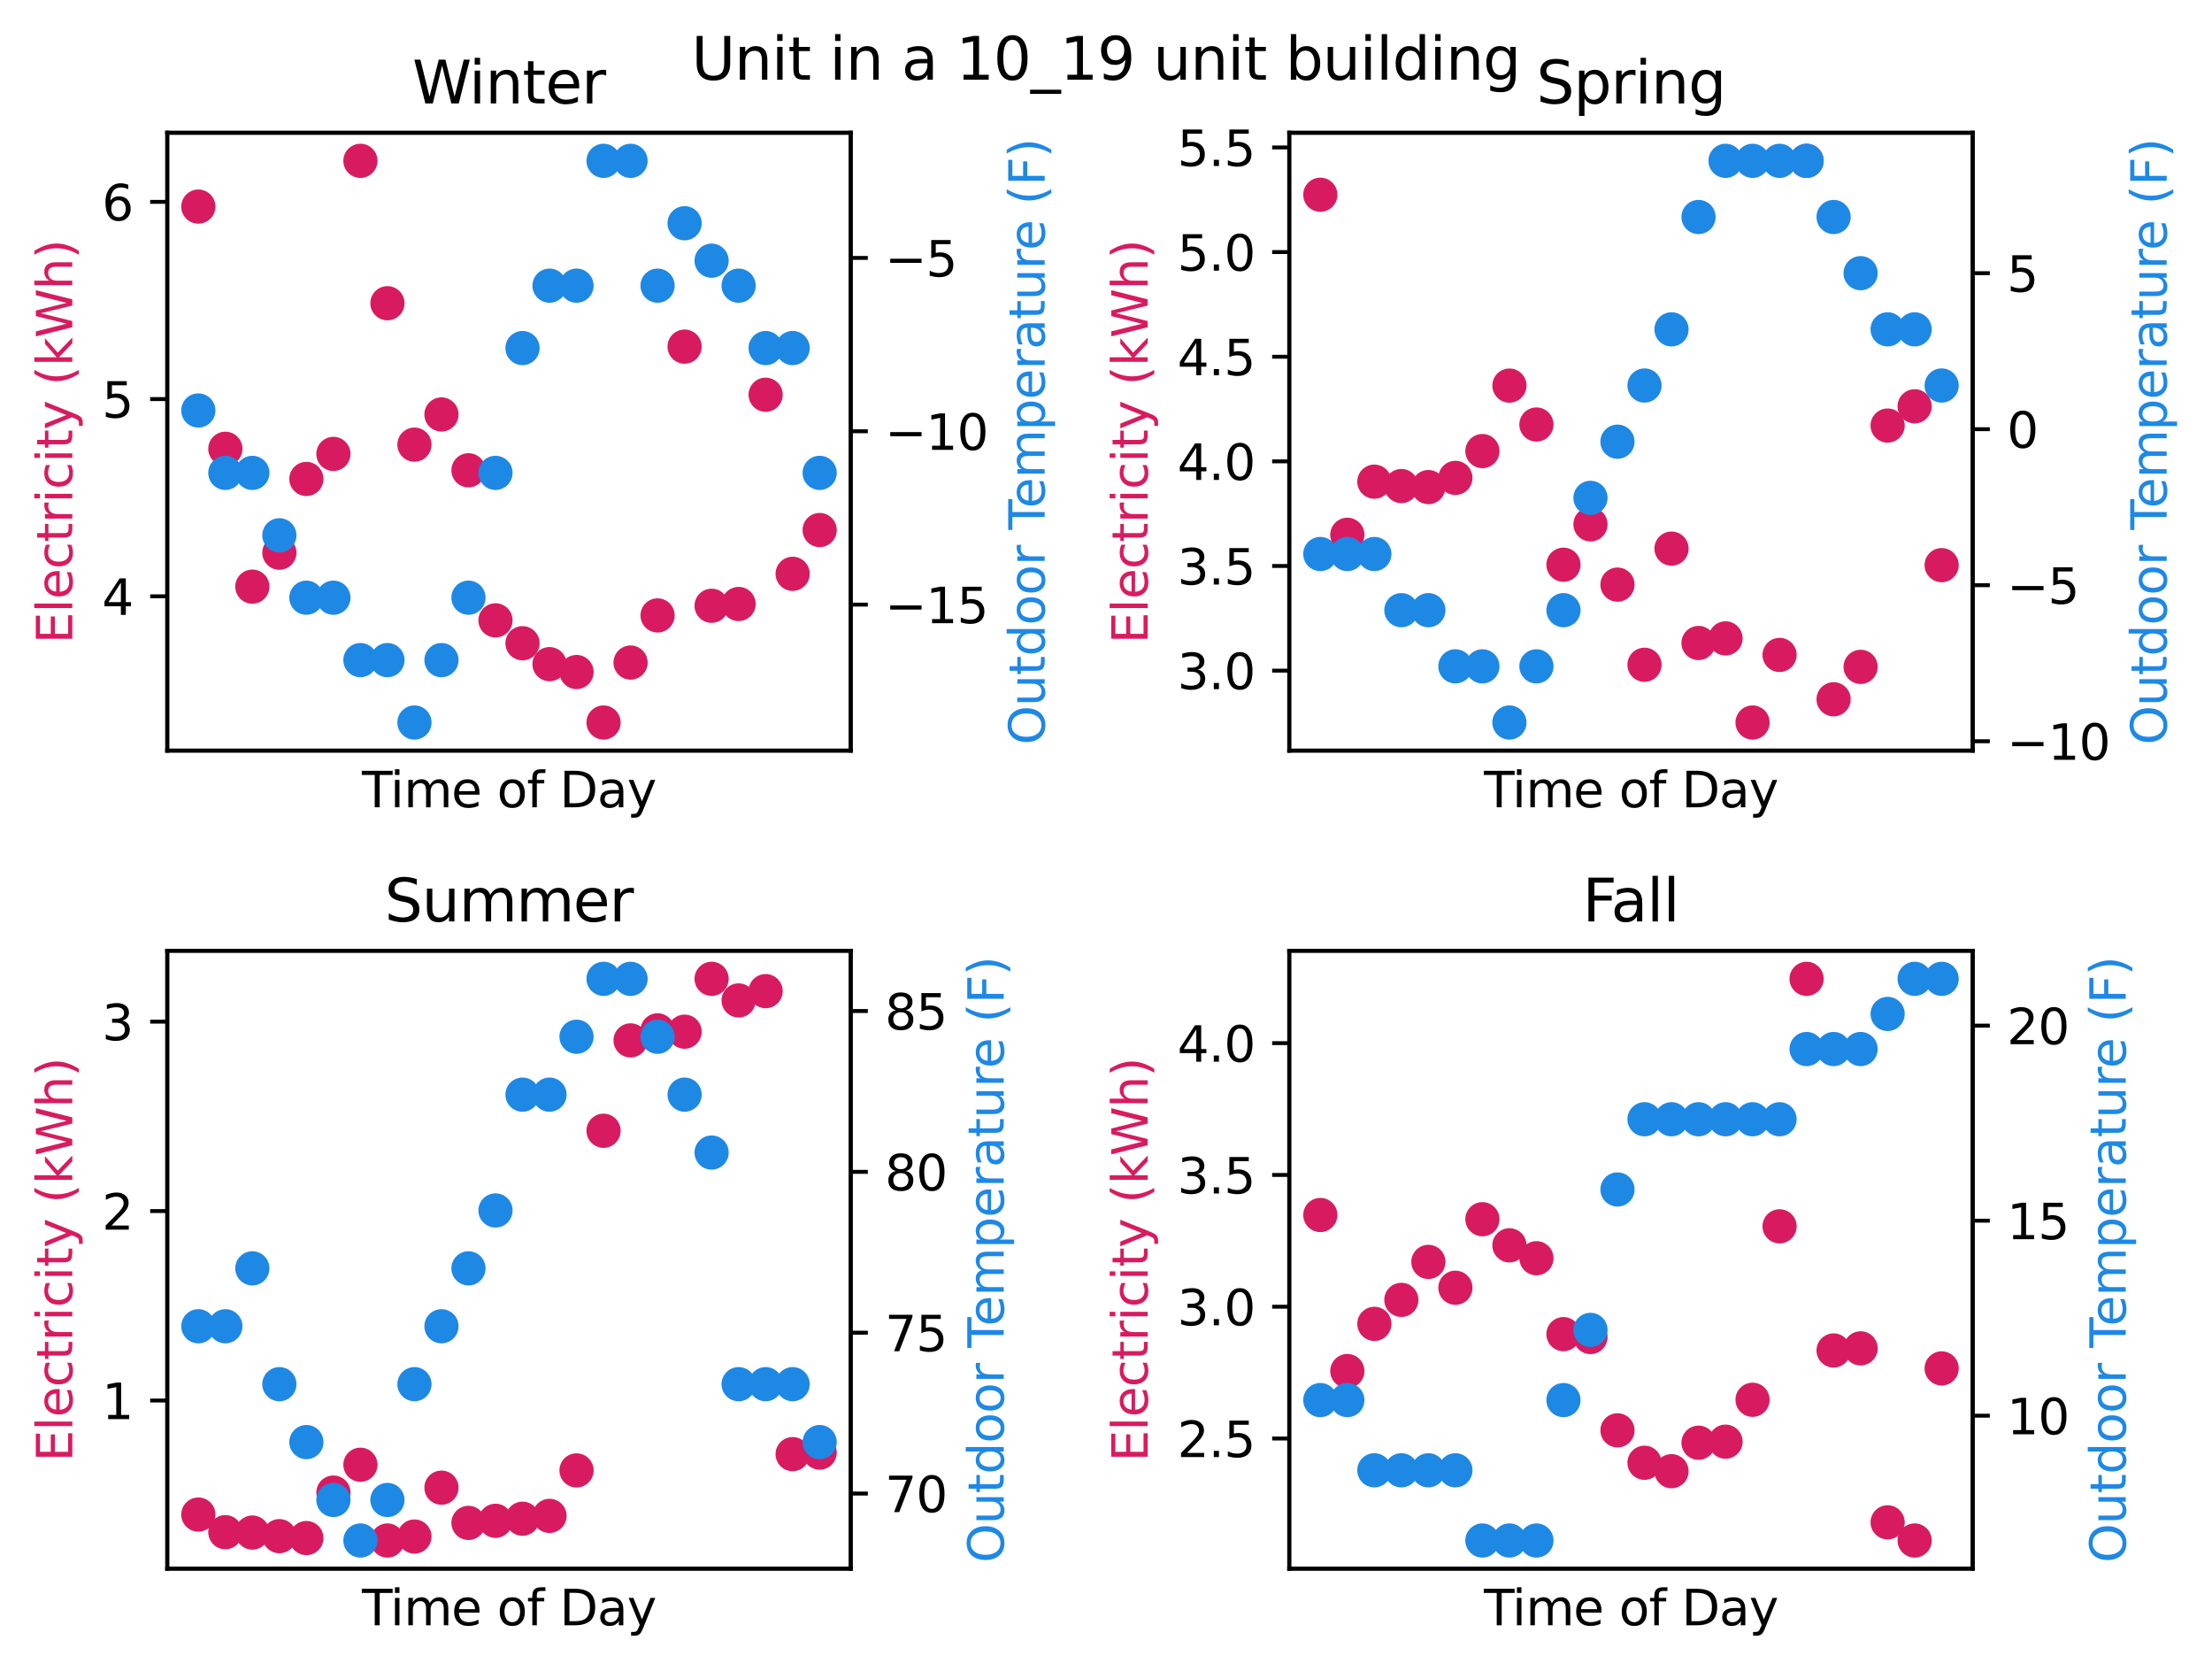 <?xml version="1.0" encoding="utf-8" standalone="no"?>
<!DOCTYPE svg PUBLIC "-//W3C//DTD SVG 1.1//EN"
  "http://www.w3.org/Graphics/SVG/1.1/DTD/svg11.dtd">
<svg xmlns:xlink="http://www.w3.org/1999/xlink" width="452.813pt" height="341.886pt" viewBox="0 0 452.813 341.886" xmlns="http://www.w3.org/2000/svg" version="1.1">
 <defs>
  <style type="text/css">*{stroke-linejoin: round; stroke-linecap: butt}</style>
 </defs>
 <g id="figure_1">
  <g id="patch_1">
   <path d="M 0 341.886 
L 452.813 341.886 
L 452.813 0 
L 0 0 
z
" style="fill: #ffffff"/>
  </g>
  <g id="axes_1">
   <g id="patch_2">
    <path d="M 34.241 153.608 
L 174.151 153.608 
L 174.151 27.168 
L 34.241 27.168 
z
" style="fill: #ffffff"/>
   </g>
   <g id="PathCollection_1">
    <defs>
     <path id="m708ec99da0" d="M 0 3 
C 0.796 3 1.559 2.684 2.121 2.121 
C 2.684 1.559 3 0.796 3 0 
C 3 -0.796 2.684 -1.559 2.121 -2.121 
C 1.559 -2.684 0.796 -3 0 -3 
C -0.796 -3 -1.559 -2.684 -2.121 -2.121 
C -2.684 -1.559 -3 -0.796 -3 0 
C -3 0.796 -2.684 1.559 -2.121 2.121 
C -1.559 2.684 -0.796 3 0 3 
z
" style="stroke: #d81b60"/>
    </defs>
    <g clip-path="url(#p68b5c735a8)">
     <use xlink:href="#m708ec99da0" x="40.6" y="42.279" style="fill: #d81b60; stroke: #d81b60"/>
     <use xlink:href="#m708ec99da0" x="46.13" y="91.841" style="fill: #d81b60; stroke: #d81b60"/>
     <use xlink:href="#m708ec99da0" x="51.66" y="120.053" style="fill: #d81b60; stroke: #d81b60"/>
     <use xlink:href="#m708ec99da0" x="57.19" y="113.111" style="fill: #d81b60; stroke: #d81b60"/>
     <use xlink:href="#m708ec99da0" x="62.72" y="98.016" style="fill: #d81b60; stroke: #d81b60"/>
     <use xlink:href="#m708ec99da0" x="68.25" y="92.89" style="fill: #d81b60; stroke: #d81b60"/>
     <use xlink:href="#m708ec99da0" x="73.78" y="32.915" style="fill: #d81b60; stroke: #d81b60"/>
     <use xlink:href="#m708ec99da0" x="79.31" y="62.055" style="fill: #d81b60; stroke: #d81b60"/>
     <use xlink:href="#m708ec99da0" x="84.84" y="90.993" style="fill: #d81b60; stroke: #d81b60"/>
     <use xlink:href="#m708ec99da0" x="90.371" y="84.818" style="fill: #d81b60; stroke: #d81b60"/>
     <use xlink:href="#m708ec99da0" x="95.901" y="96.24" style="fill: #d81b60; stroke: #d81b60"/>
     <use xlink:href="#m708ec99da0" x="101.431" y="126.954" style="fill: #d81b60; stroke: #d81b60"/>
     <use xlink:href="#m708ec99da0" x="106.961" y="131.636" style="fill: #d81b60; stroke: #d81b60"/>
     <use xlink:href="#m708ec99da0" x="112.491" y="135.914" style="fill: #d81b60; stroke: #d81b60"/>
     <use xlink:href="#m708ec99da0" x="118.021" y="137.529" style="fill: #d81b60; stroke: #d81b60"/>
     <use xlink:href="#m708ec99da0" x="123.551" y="147.861" style="fill: #d81b60; stroke: #d81b60"/>
     <use xlink:href="#m708ec99da0" x="129.081" y="135.591" style="fill: #d81b60; stroke: #d81b60"/>
     <use xlink:href="#m708ec99da0" x="134.611" y="125.945" style="fill: #d81b60; stroke: #d81b60"/>
     <use xlink:href="#m708ec99da0" x="140.141" y="70.934" style="fill: #d81b60; stroke: #d81b60"/>
     <use xlink:href="#m708ec99da0" x="145.671" y="123.968" style="fill: #d81b60; stroke: #d81b60"/>
     <use xlink:href="#m708ec99da0" x="151.201" y="123.604" style="fill: #d81b60; stroke: #d81b60"/>
     <use xlink:href="#m708ec99da0" x="156.731" y="80.782" style="fill: #d81b60; stroke: #d81b60"/>
     <use xlink:href="#m708ec99da0" x="162.261" y="117.429" style="fill: #d81b60; stroke: #d81b60"/>
     <use xlink:href="#m708ec99da0" x="167.791" y="108.469" style="fill: #d81b60; stroke: #d81b60"/>
    </g>
   </g>
   <g id="matplotlib.axis_1">
    <g id="text_1">
     <!-- Time of Day -->
     <g transform="translate(74.091 165.206) scale(0.1 -0.1)">
      <defs>
       <path id="DejaVuSans-54" d="M -19 4666 
L 3928 4666 
L 3928 4134 
L 2272 4134 
L 2272 0 
L 1638 0 
L 1638 4134 
L -19 4134 
L -19 4666 
z
" transform="scale(0.016)"/>
       <path id="DejaVuSans-69" d="M 603 3500 
L 1178 3500 
L 1178 0 
L 603 0 
L 603 3500 
z
M 603 4863 
L 1178 4863 
L 1178 4134 
L 603 4134 
L 603 4863 
z
" transform="scale(0.016)"/>
       <path id="DejaVuSans-6d" d="M 3328 2828 
Q 3544 3216 3844 3400 
Q 4144 3584 4550 3584 
Q 5097 3584 5394 3201 
Q 5691 2819 5691 2113 
L 5691 0 
L 5113 0 
L 5113 2094 
Q 5113 2597 4934 2840 
Q 4756 3084 4391 3084 
Q 3944 3084 3684 2787 
Q 3425 2491 3425 1978 
L 3425 0 
L 2847 0 
L 2847 2094 
Q 2847 2600 2669 2842 
Q 2491 3084 2119 3084 
Q 1678 3084 1418 2786 
Q 1159 2488 1159 1978 
L 1159 0 
L 581 0 
L 581 3500 
L 1159 3500 
L 1159 2956 
Q 1356 3278 1631 3431 
Q 1906 3584 2284 3584 
Q 2666 3584 2933 3390 
Q 3200 3197 3328 2828 
z
" transform="scale(0.016)"/>
       <path id="DejaVuSans-65" d="M 3597 1894 
L 3597 1613 
L 953 1613 
Q 991 1019 1311 708 
Q 1631 397 2203 397 
Q 2534 397 2845 478 
Q 3156 559 3463 722 
L 3463 178 
Q 3153 47 2828 -22 
Q 2503 -91 2169 -91 
Q 1331 -91 842 396 
Q 353 884 353 1716 
Q 353 2575 817 3079 
Q 1281 3584 2069 3584 
Q 2775 3584 3186 3129 
Q 3597 2675 3597 1894 
z
M 3022 2063 
Q 3016 2534 2758 2815 
Q 2500 3097 2075 3097 
Q 1594 3097 1305 2825 
Q 1016 2553 972 2059 
L 3022 2063 
z
" transform="scale(0.016)"/>
       <path id="DejaVuSans-20" transform="scale(0.016)"/>
       <path id="DejaVuSans-6f" d="M 1959 3097 
Q 1497 3097 1228 2736 
Q 959 2375 959 1747 
Q 959 1119 1226 758 
Q 1494 397 1959 397 
Q 2419 397 2687 759 
Q 2956 1122 2956 1747 
Q 2956 2369 2687 2733 
Q 2419 3097 1959 3097 
z
M 1959 3584 
Q 2709 3584 3137 3096 
Q 3566 2609 3566 1747 
Q 3566 888 3137 398 
Q 2709 -91 1959 -91 
Q 1206 -91 779 398 
Q 353 888 353 1747 
Q 353 2609 779 3096 
Q 1206 3584 1959 3584 
z
" transform="scale(0.016)"/>
       <path id="DejaVuSans-66" d="M 2375 4863 
L 2375 4384 
L 1825 4384 
Q 1516 4384 1395 4259 
Q 1275 4134 1275 3809 
L 1275 3500 
L 2222 3500 
L 2222 3053 
L 1275 3053 
L 1275 0 
L 697 0 
L 697 3053 
L 147 3053 
L 147 3500 
L 697 3500 
L 697 3744 
Q 697 4328 969 4595 
Q 1241 4863 1831 4863 
L 2375 4863 
z
" transform="scale(0.016)"/>
       <path id="DejaVuSans-44" d="M 1259 4147 
L 1259 519 
L 2022 519 
Q 2988 519 3436 956 
Q 3884 1394 3884 2338 
Q 3884 3275 3436 3711 
Q 2988 4147 2022 4147 
L 1259 4147 
z
M 628 4666 
L 1925 4666 
Q 3281 4666 3915 4102 
Q 4550 3538 4550 2338 
Q 4550 1131 3912 565 
Q 3275 0 1925 0 
L 628 0 
L 628 4666 
z
" transform="scale(0.016)"/>
       <path id="DejaVuSans-61" d="M 2194 1759 
Q 1497 1759 1228 1600 
Q 959 1441 959 1056 
Q 959 750 1161 570 
Q 1363 391 1709 391 
Q 2188 391 2477 730 
Q 2766 1069 2766 1631 
L 2766 1759 
L 2194 1759 
z
M 3341 1997 
L 3341 0 
L 2766 0 
L 2766 531 
Q 2569 213 2275 61 
Q 1981 -91 1556 -91 
Q 1019 -91 701 211 
Q 384 513 384 1019 
Q 384 1609 779 1909 
Q 1175 2209 1959 2209 
L 2766 2209 
L 2766 2266 
Q 2766 2663 2505 2880 
Q 2244 3097 1772 3097 
Q 1472 3097 1187 3025 
Q 903 2953 641 2809 
L 641 3341 
Q 956 3463 1253 3523 
Q 1550 3584 1831 3584 
Q 2591 3584 2966 3190 
Q 3341 2797 3341 1997 
z
" transform="scale(0.016)"/>
       <path id="DejaVuSans-79" d="M 2059 -325 
Q 1816 -950 1584 -1140 
Q 1353 -1331 966 -1331 
L 506 -1331 
L 506 -850 
L 844 -850 
Q 1081 -850 1212 -737 
Q 1344 -625 1503 -206 
L 1606 56 
L 191 3500 
L 800 3500 
L 1894 763 
L 2988 3500 
L 3597 3500 
L 2059 -325 
z
" transform="scale(0.016)"/>
      </defs>
      <use xlink:href="#DejaVuSans-54"/>
      <use xlink:href="#DejaVuSans-69" x="57.959"/>
      <use xlink:href="#DejaVuSans-6d" x="85.742"/>
      <use xlink:href="#DejaVuSans-65" x="183.154"/>
      <use xlink:href="#DejaVuSans-20" x="244.678"/>
      <use xlink:href="#DejaVuSans-6f" x="276.465"/>
      <use xlink:href="#DejaVuSans-66" x="337.646"/>
      <use xlink:href="#DejaVuSans-20" x="372.852"/>
      <use xlink:href="#DejaVuSans-44" x="404.639"/>
      <use xlink:href="#DejaVuSans-61" x="481.641"/>
      <use xlink:href="#DejaVuSans-79" x="542.92"/>
     </g>
    </g>
   </g>
   <g id="matplotlib.axis_2">
    <g id="ytick_1">
     <g id="line2d_1">
      <defs>
       <path id="m816d1cb418" d="M 0 0 
L -3.5 0 
" style="stroke: #000000; stroke-width: 0.8"/>
      </defs>
      <g>
       <use xlink:href="#m816d1cb418" x="34.241" y="122.03" style="stroke: #000000; stroke-width: 0.8"/>
      </g>
     </g>
     <g id="text_2">
      <!-- 4 -->
      <g transform="translate(20.878 125.83) scale(0.1 -0.1)">
       <defs>
        <path id="DejaVuSans-34" d="M 2419 4116 
L 825 1625 
L 2419 1625 
L 2419 4116 
z
M 2253 4666 
L 3047 4666 
L 3047 1625 
L 3713 1625 
L 3713 1100 
L 3047 1100 
L 3047 0 
L 2419 0 
L 2419 1100 
L 313 1100 
L 313 1709 
L 2253 4666 
z
" transform="scale(0.016)"/>
       </defs>
       <use xlink:href="#DejaVuSans-34"/>
      </g>
     </g>
    </g>
    <g id="ytick_2">
     <g id="line2d_2">
      <g>
       <use xlink:href="#m816d1cb418" x="34.241" y="81.67" style="stroke: #000000; stroke-width: 0.8"/>
      </g>
     </g>
     <g id="text_3">
      <!-- 5 -->
      <g transform="translate(20.878 85.469) scale(0.1 -0.1)">
       <defs>
        <path id="DejaVuSans-35" d="M 691 4666 
L 3169 4666 
L 3169 4134 
L 1269 4134 
L 1269 2991 
Q 1406 3038 1543 3061 
Q 1681 3084 1819 3084 
Q 2600 3084 3056 2656 
Q 3513 2228 3513 1497 
Q 3513 744 3044 326 
Q 2575 -91 1722 -91 
Q 1428 -91 1123 -41 
Q 819 9 494 109 
L 494 744 
Q 775 591 1075 516 
Q 1375 441 1709 441 
Q 2250 441 2565 725 
Q 2881 1009 2881 1497 
Q 2881 1984 2565 2268 
Q 2250 2553 1709 2553 
Q 1456 2553 1204 2497 
Q 953 2441 691 2322 
L 691 4666 
z
" transform="scale(0.016)"/>
       </defs>
       <use xlink:href="#DejaVuSans-35"/>
      </g>
     </g>
    </g>
    <g id="ytick_3">
     <g id="line2d_3">
      <g>
       <use xlink:href="#m816d1cb418" x="34.241" y="41.31" style="stroke: #000000; stroke-width: 0.8"/>
      </g>
     </g>
     <g id="text_4">
      <!-- 6 -->
      <g transform="translate(20.878 45.109) scale(0.1 -0.1)">
       <defs>
        <path id="DejaVuSans-36" d="M 2113 2584 
Q 1688 2584 1439 2293 
Q 1191 2003 1191 1497 
Q 1191 994 1439 701 
Q 1688 409 2113 409 
Q 2538 409 2786 701 
Q 3034 994 3034 1497 
Q 3034 2003 2786 2293 
Q 2538 2584 2113 2584 
z
M 3366 4563 
L 3366 3988 
Q 3128 4100 2886 4159 
Q 2644 4219 2406 4219 
Q 1781 4219 1451 3797 
Q 1122 3375 1075 2522 
Q 1259 2794 1537 2939 
Q 1816 3084 2150 3084 
Q 2853 3084 3261 2657 
Q 3669 2231 3669 1497 
Q 3669 778 3244 343 
Q 2819 -91 2113 -91 
Q 1303 -91 875 529 
Q 447 1150 447 2328 
Q 447 3434 972 4092 
Q 1497 4750 2381 4750 
Q 2619 4750 2861 4703 
Q 3103 4656 3366 4563 
z
" transform="scale(0.016)"/>
       </defs>
       <use xlink:href="#DejaVuSans-36"/>
      </g>
     </g>
    </g>
    <g id="text_5">
     <!-- Electricity (kWh) -->
     <g style="fill: #d81b60" transform="translate(14.798 131.723) rotate(-90) scale(0.1 -0.1)">
      <defs>
       <path id="DejaVuSans-45" d="M 628 4666 
L 3578 4666 
L 3578 4134 
L 1259 4134 
L 1259 2753 
L 3481 2753 
L 3481 2222 
L 1259 2222 
L 1259 531 
L 3634 531 
L 3634 0 
L 628 0 
L 628 4666 
z
" transform="scale(0.016)"/>
       <path id="DejaVuSans-6c" d="M 603 4863 
L 1178 4863 
L 1178 0 
L 603 0 
L 603 4863 
z
" transform="scale(0.016)"/>
       <path id="DejaVuSans-63" d="M 3122 3366 
L 3122 2828 
Q 2878 2963 2633 3030 
Q 2388 3097 2138 3097 
Q 1578 3097 1268 2742 
Q 959 2388 959 1747 
Q 959 1106 1268 751 
Q 1578 397 2138 397 
Q 2388 397 2633 464 
Q 2878 531 3122 666 
L 3122 134 
Q 2881 22 2623 -34 
Q 2366 -91 2075 -91 
Q 1284 -91 818 406 
Q 353 903 353 1747 
Q 353 2603 823 3093 
Q 1294 3584 2113 3584 
Q 2378 3584 2631 3529 
Q 2884 3475 3122 3366 
z
" transform="scale(0.016)"/>
       <path id="DejaVuSans-74" d="M 1172 4494 
L 1172 3500 
L 2356 3500 
L 2356 3053 
L 1172 3053 
L 1172 1153 
Q 1172 725 1289 603 
Q 1406 481 1766 481 
L 2356 481 
L 2356 0 
L 1766 0 
Q 1100 0 847 248 
Q 594 497 594 1153 
L 594 3053 
L 172 3053 
L 172 3500 
L 594 3500 
L 594 4494 
L 1172 4494 
z
" transform="scale(0.016)"/>
       <path id="DejaVuSans-72" d="M 2631 2963 
Q 2534 3019 2420 3045 
Q 2306 3072 2169 3072 
Q 1681 3072 1420 2755 
Q 1159 2438 1159 1844 
L 1159 0 
L 581 0 
L 581 3500 
L 1159 3500 
L 1159 2956 
Q 1341 3275 1631 3429 
Q 1922 3584 2338 3584 
Q 2397 3584 2469 3576 
Q 2541 3569 2628 3553 
L 2631 2963 
z
" transform="scale(0.016)"/>
       <path id="DejaVuSans-28" d="M 1984 4856 
Q 1566 4138 1362 3434 
Q 1159 2731 1159 2009 
Q 1159 1288 1364 580 
Q 1569 -128 1984 -844 
L 1484 -844 
Q 1016 -109 783 600 
Q 550 1309 550 2009 
Q 550 2706 781 3412 
Q 1013 4119 1484 4856 
L 1984 4856 
z
" transform="scale(0.016)"/>
       <path id="DejaVuSans-6b" d="M 581 4863 
L 1159 4863 
L 1159 1991 
L 2875 3500 
L 3609 3500 
L 1753 1863 
L 3688 0 
L 2938 0 
L 1159 1709 
L 1159 0 
L 581 0 
L 581 4863 
z
" transform="scale(0.016)"/>
       <path id="DejaVuSans-57" d="M 213 4666 
L 850 4666 
L 1831 722 
L 2809 4666 
L 3519 4666 
L 4500 722 
L 5478 4666 
L 6119 4666 
L 4947 0 
L 4153 0 
L 3169 4050 
L 2175 0 
L 1381 0 
L 213 4666 
z
" transform="scale(0.016)"/>
       <path id="DejaVuSans-68" d="M 3513 2113 
L 3513 0 
L 2938 0 
L 2938 2094 
Q 2938 2591 2744 2837 
Q 2550 3084 2163 3084 
Q 1697 3084 1428 2787 
Q 1159 2491 1159 1978 
L 1159 0 
L 581 0 
L 581 4863 
L 1159 4863 
L 1159 2956 
Q 1366 3272 1645 3428 
Q 1925 3584 2291 3584 
Q 2894 3584 3203 3211 
Q 3513 2838 3513 2113 
z
" transform="scale(0.016)"/>
       <path id="DejaVuSans-29" d="M 513 4856 
L 1013 4856 
Q 1481 4119 1714 3412 
Q 1947 2706 1947 2009 
Q 1947 1309 1714 600 
Q 1481 -109 1013 -844 
L 513 -844 
Q 928 -128 1133 580 
Q 1338 1288 1338 2009 
Q 1338 2731 1133 3434 
Q 928 4138 513 4856 
z
" transform="scale(0.016)"/>
      </defs>
      <use xlink:href="#DejaVuSans-45"/>
      <use xlink:href="#DejaVuSans-6c" x="63.184"/>
      <use xlink:href="#DejaVuSans-65" x="90.967"/>
      <use xlink:href="#DejaVuSans-63" x="152.49"/>
      <use xlink:href="#DejaVuSans-74" x="207.471"/>
      <use xlink:href="#DejaVuSans-72" x="246.68"/>
      <use xlink:href="#DejaVuSans-69" x="287.793"/>
      <use xlink:href="#DejaVuSans-63" x="315.576"/>
      <use xlink:href="#DejaVuSans-69" x="370.557"/>
      <use xlink:href="#DejaVuSans-74" x="398.34"/>
      <use xlink:href="#DejaVuSans-79" x="437.549"/>
      <use xlink:href="#DejaVuSans-20" x="496.729"/>
      <use xlink:href="#DejaVuSans-28" x="528.516"/>
      <use xlink:href="#DejaVuSans-6b" x="567.529"/>
      <use xlink:href="#DejaVuSans-57" x="625.439"/>
      <use xlink:href="#DejaVuSans-68" x="724.316"/>
      <use xlink:href="#DejaVuSans-29" x="787.695"/>
     </g>
    </g>
   </g>
   <g id="patch_3">
    <path d="M 34.241 153.608 
L 34.241 27.168 
" style="fill: none; stroke: #000000; stroke-width: 0.8; stroke-linejoin: miter; stroke-linecap: square"/>
   </g>
   <g id="patch_4">
    <path d="M 174.151 153.608 
L 174.151 27.168 
" style="fill: none; stroke: #000000; stroke-width: 0.8; stroke-linejoin: miter; stroke-linecap: square"/>
   </g>
   <g id="patch_5">
    <path d="M 34.241 153.608 
L 174.151 153.608 
" style="fill: none; stroke: #000000; stroke-width: 0.8; stroke-linejoin: miter; stroke-linecap: square"/>
   </g>
   <g id="patch_6">
    <path d="M 34.241 27.168 
L 174.151 27.168 
" style="fill: none; stroke: #000000; stroke-width: 0.8; stroke-linejoin: miter; stroke-linecap: square"/>
   </g>
   <g id="text_6">
    <!-- Winter -->
    <g transform="translate(84.418 21.168) scale(0.12 -0.12)">
     <defs>
      <path id="DejaVuSans-6e" d="M 3513 2113 
L 3513 0 
L 2938 0 
L 2938 2094 
Q 2938 2591 2744 2837 
Q 2550 3084 2163 3084 
Q 1697 3084 1428 2787 
Q 1159 2491 1159 1978 
L 1159 0 
L 581 0 
L 581 3500 
L 1159 3500 
L 1159 2956 
Q 1366 3272 1645 3428 
Q 1925 3584 2291 3584 
Q 2894 3584 3203 3211 
Q 3513 2838 3513 2113 
z
" transform="scale(0.016)"/>
     </defs>
     <use xlink:href="#DejaVuSans-57"/>
     <use xlink:href="#DejaVuSans-69" x="96.627"/>
     <use xlink:href="#DejaVuSans-6e" x="124.41"/>
     <use xlink:href="#DejaVuSans-74" x="187.789"/>
     <use xlink:href="#DejaVuSans-65" x="226.998"/>
     <use xlink:href="#DejaVuSans-72" x="288.521"/>
    </g>
   </g>
  </g>
  <g id="axes_2">
   <g id="patch_7">
    <path d="M 263.921 153.608 
L 403.831 153.608 
L 403.831 27.168 
L 263.921 27.168 
z
" style="fill: #ffffff"/>
   </g>
   <g id="PathCollection_2">
    <g clip-path="url(#p658d1ac4c6)">
     <use xlink:href="#m708ec99da0" x="270.28" y="39.853" style="fill: #d81b60; stroke: #d81b60"/>
     <use xlink:href="#m708ec99da0" x="275.81" y="109.446" style="fill: #d81b60; stroke: #d81b60"/>
     <use xlink:href="#m708ec99da0" x="281.34" y="98.568" style="fill: #d81b60; stroke: #d81b60"/>
     <use xlink:href="#m708ec99da0" x="286.87" y="99.467" style="fill: #d81b60; stroke: #d81b60"/>
     <use xlink:href="#m708ec99da0" x="292.4" y="99.681" style="fill: #d81b60; stroke: #d81b60"/>
     <use xlink:href="#m708ec99da0" x="297.93" y="97.797" style="fill: #d81b60; stroke: #d81b60"/>
     <use xlink:href="#m708ec99da0" x="303.46" y="92.315" style="fill: #d81b60; stroke: #d81b60"/>
     <use xlink:href="#m708ec99da0" x="308.99" y="78.911" style="fill: #d81b60; stroke: #d81b60"/>
     <use xlink:href="#m708ec99da0" x="314.52" y="86.876" style="fill: #d81b60; stroke: #d81b60"/>
     <use xlink:href="#m708ec99da0" x="320.051" y="115.57" style="fill: #d81b60; stroke: #d81b60"/>
     <use xlink:href="#m708ec99da0" x="325.581" y="107.304" style="fill: #d81b60; stroke: #d81b60"/>
     <use xlink:href="#m708ec99da0" x="331.111" y="119.638" style="fill: #d81b60; stroke: #d81b60"/>
     <use xlink:href="#m708ec99da0" x="336.641" y="136.041" style="fill: #d81b60; stroke: #d81b60"/>
     <use xlink:href="#m708ec99da0" x="342.171" y="112.272" style="fill: #d81b60; stroke: #d81b60"/>
     <use xlink:href="#m708ec99da0" x="347.701" y="131.587" style="fill: #d81b60; stroke: #d81b60"/>
     <use xlink:href="#m708ec99da0" x="353.231" y="130.645" style="fill: #d81b60; stroke: #d81b60"/>
     <use xlink:href="#m708ec99da0" x="358.761" y="147.861" style="fill: #d81b60; stroke: #d81b60"/>
     <use xlink:href="#m708ec99da0" x="364.291" y="134.028" style="fill: #d81b60; stroke: #d81b60"/>
     <use xlink:href="#m708ec99da0" x="369.821" y="32.915" style="fill: #d81b60; stroke: #d81b60"/>
     <use xlink:href="#m708ec99da0" x="375.351" y="143.107" style="fill: #d81b60; stroke: #d81b60"/>
     <use xlink:href="#m708ec99da0" x="380.881" y="136.469" style="fill: #d81b60; stroke: #d81b60"/>
     <use xlink:href="#m708ec99da0" x="386.411" y="87.09" style="fill: #d81b60; stroke: #d81b60"/>
     <use xlink:href="#m708ec99da0" x="391.941" y="83.15" style="fill: #d81b60; stroke: #d81b60"/>
     <use xlink:href="#m708ec99da0" x="397.471" y="115.655" style="fill: #d81b60; stroke: #d81b60"/>
    </g>
   </g>
   <g id="matplotlib.axis_3">
    <g id="text_7">
     <!-- Time of Day -->
     <g transform="translate(303.771 165.206) scale(0.1 -0.1)">
      <use xlink:href="#DejaVuSans-54"/>
      <use xlink:href="#DejaVuSans-69" x="57.959"/>
      <use xlink:href="#DejaVuSans-6d" x="85.742"/>
      <use xlink:href="#DejaVuSans-65" x="183.154"/>
      <use xlink:href="#DejaVuSans-20" x="244.678"/>
      <use xlink:href="#DejaVuSans-6f" x="276.465"/>
      <use xlink:href="#DejaVuSans-66" x="337.646"/>
      <use xlink:href="#DejaVuSans-20" x="372.852"/>
      <use xlink:href="#DejaVuSans-44" x="404.639"/>
      <use xlink:href="#DejaVuSans-61" x="481.641"/>
      <use xlink:href="#DejaVuSans-79" x="542.92"/>
     </g>
    </g>
   </g>
   <g id="matplotlib.axis_4">
    <g id="ytick_4">
     <g id="line2d_4">
      <g>
       <use xlink:href="#m816d1cb418" x="263.921" y="137.24" style="stroke: #000000; stroke-width: 0.8"/>
      </g>
     </g>
     <g id="text_8">
      <!-- 3.0 -->
      <g transform="translate(241.018 141.039) scale(0.1 -0.1)">
       <defs>
        <path id="DejaVuSans-33" d="M 2597 2516 
Q 3050 2419 3304 2112 
Q 3559 1806 3559 1356 
Q 3559 666 3084 287 
Q 2609 -91 1734 -91 
Q 1441 -91 1130 -33 
Q 819 25 488 141 
L 488 750 
Q 750 597 1062 519 
Q 1375 441 1716 441 
Q 2309 441 2620 675 
Q 2931 909 2931 1356 
Q 2931 1769 2642 2001 
Q 2353 2234 1838 2234 
L 1294 2234 
L 1294 2753 
L 1863 2753 
Q 2328 2753 2575 2939 
Q 2822 3125 2822 3475 
Q 2822 3834 2567 4026 
Q 2313 4219 1838 4219 
Q 1578 4219 1281 4162 
Q 984 4106 628 3988 
L 628 4550 
Q 988 4650 1302 4700 
Q 1616 4750 1894 4750 
Q 2613 4750 3031 4423 
Q 3450 4097 3450 3541 
Q 3450 3153 3228 2886 
Q 3006 2619 2597 2516 
z
" transform="scale(0.016)"/>
        <path id="DejaVuSans-2e" d="M 684 794 
L 1344 794 
L 1344 0 
L 684 0 
L 684 794 
z
" transform="scale(0.016)"/>
        <path id="DejaVuSans-30" d="M 2034 4250 
Q 1547 4250 1301 3770 
Q 1056 3291 1056 2328 
Q 1056 1369 1301 889 
Q 1547 409 2034 409 
Q 2525 409 2770 889 
Q 3016 1369 3016 2328 
Q 3016 3291 2770 3770 
Q 2525 4250 2034 4250 
z
M 2034 4750 
Q 2819 4750 3233 4129 
Q 3647 3509 3647 2328 
Q 3647 1150 3233 529 
Q 2819 -91 2034 -91 
Q 1250 -91 836 529 
Q 422 1150 422 2328 
Q 422 3509 836 4129 
Q 1250 4750 2034 4750 
z
" transform="scale(0.016)"/>
       </defs>
       <use xlink:href="#DejaVuSans-33"/>
       <use xlink:href="#DejaVuSans-2e" x="63.623"/>
       <use xlink:href="#DejaVuSans-30" x="95.41"/>
      </g>
     </g>
    </g>
    <g id="ytick_5">
     <g id="line2d_5">
      <g>
       <use xlink:href="#m816d1cb418" x="263.921" y="115.827" style="stroke: #000000; stroke-width: 0.8"/>
      </g>
     </g>
     <g id="text_9">
      <!-- 3.5 -->
      <g transform="translate(241.018 119.626) scale(0.1 -0.1)">
       <use xlink:href="#DejaVuSans-33"/>
       <use xlink:href="#DejaVuSans-2e" x="63.623"/>
       <use xlink:href="#DejaVuSans-35" x="95.41"/>
      </g>
     </g>
    </g>
    <g id="ytick_6">
     <g id="line2d_6">
      <g>
       <use xlink:href="#m816d1cb418" x="263.921" y="94.414" style="stroke: #000000; stroke-width: 0.8"/>
      </g>
     </g>
     <g id="text_10">
      <!-- 4.0 -->
      <g transform="translate(241.018 98.213) scale(0.1 -0.1)">
       <use xlink:href="#DejaVuSans-34"/>
       <use xlink:href="#DejaVuSans-2e" x="63.623"/>
       <use xlink:href="#DejaVuSans-30" x="95.41"/>
      </g>
     </g>
    </g>
    <g id="ytick_7">
     <g id="line2d_7">
      <g>
       <use xlink:href="#m816d1cb418" x="263.921" y="73.001" style="stroke: #000000; stroke-width: 0.8"/>
      </g>
     </g>
     <g id="text_11">
      <!-- 4.5 -->
      <g transform="translate(241.018 76.8) scale(0.1 -0.1)">
       <use xlink:href="#DejaVuSans-34"/>
       <use xlink:href="#DejaVuSans-2e" x="63.623"/>
       <use xlink:href="#DejaVuSans-35" x="95.41"/>
      </g>
     </g>
    </g>
    <g id="ytick_8">
     <g id="line2d_8">
      <g>
       <use xlink:href="#m816d1cb418" x="263.921" y="51.587" style="stroke: #000000; stroke-width: 0.8"/>
      </g>
     </g>
     <g id="text_12">
      <!-- 5.0 -->
      <g transform="translate(241.018 55.387) scale(0.1 -0.1)">
       <use xlink:href="#DejaVuSans-35"/>
       <use xlink:href="#DejaVuSans-2e" x="63.623"/>
       <use xlink:href="#DejaVuSans-30" x="95.41"/>
      </g>
     </g>
    </g>
    <g id="ytick_9">
     <g id="line2d_9">
      <g>
       <use xlink:href="#m816d1cb418" x="263.921" y="30.174" style="stroke: #000000; stroke-width: 0.8"/>
      </g>
     </g>
     <g id="text_13">
      <!-- 5.5 -->
      <g transform="translate(241.018 33.974) scale(0.1 -0.1)">
       <use xlink:href="#DejaVuSans-35"/>
       <use xlink:href="#DejaVuSans-2e" x="63.623"/>
       <use xlink:href="#DejaVuSans-35" x="95.41"/>
      </g>
     </g>
    </g>
    <g id="text_14">
     <!-- Electricity (kWh) -->
     <g style="fill: #d81b60" transform="translate(234.938 131.723) rotate(-90) scale(0.1 -0.1)">
      <use xlink:href="#DejaVuSans-45"/>
      <use xlink:href="#DejaVuSans-6c" x="63.184"/>
      <use xlink:href="#DejaVuSans-65" x="90.967"/>
      <use xlink:href="#DejaVuSans-63" x="152.49"/>
      <use xlink:href="#DejaVuSans-74" x="207.471"/>
      <use xlink:href="#DejaVuSans-72" x="246.68"/>
      <use xlink:href="#DejaVuSans-69" x="287.793"/>
      <use xlink:href="#DejaVuSans-63" x="315.576"/>
      <use xlink:href="#DejaVuSans-69" x="370.557"/>
      <use xlink:href="#DejaVuSans-74" x="398.34"/>
      <use xlink:href="#DejaVuSans-79" x="437.549"/>
      <use xlink:href="#DejaVuSans-20" x="496.729"/>
      <use xlink:href="#DejaVuSans-28" x="528.516"/>
      <use xlink:href="#DejaVuSans-6b" x="567.529"/>
      <use xlink:href="#DejaVuSans-57" x="625.439"/>
      <use xlink:href="#DejaVuSans-68" x="724.316"/>
      <use xlink:href="#DejaVuSans-29" x="787.695"/>
     </g>
    </g>
   </g>
   <g id="patch_8">
    <path d="M 263.921 153.608 
L 263.921 27.168 
" style="fill: none; stroke: #000000; stroke-width: 0.8; stroke-linejoin: miter; stroke-linecap: square"/>
   </g>
   <g id="patch_9">
    <path d="M 403.831 153.608 
L 403.831 27.168 
" style="fill: none; stroke: #000000; stroke-width: 0.8; stroke-linejoin: miter; stroke-linecap: square"/>
   </g>
   <g id="patch_10">
    <path d="M 263.921 153.608 
L 403.831 153.608 
" style="fill: none; stroke: #000000; stroke-width: 0.8; stroke-linejoin: miter; stroke-linecap: square"/>
   </g>
   <g id="patch_11">
    <path d="M 263.921 27.168 
L 403.831 27.168 
" style="fill: none; stroke: #000000; stroke-width: 0.8; stroke-linejoin: miter; stroke-linecap: square"/>
   </g>
   <g id="text_15">
    <!-- Spring -->
    <g transform="translate(314.512 21.168) scale(0.12 -0.12)">
     <defs>
      <path id="DejaVuSans-53" d="M 3425 4513 
L 3425 3897 
Q 3066 4069 2747 4153 
Q 2428 4238 2131 4238 
Q 1616 4238 1336 4038 
Q 1056 3838 1056 3469 
Q 1056 3159 1242 3001 
Q 1428 2844 1947 2747 
L 2328 2669 
Q 3034 2534 3370 2195 
Q 3706 1856 3706 1288 
Q 3706 609 3251 259 
Q 2797 -91 1919 -91 
Q 1588 -91 1214 -16 
Q 841 59 441 206 
L 441 856 
Q 825 641 1194 531 
Q 1563 422 1919 422 
Q 2459 422 2753 634 
Q 3047 847 3047 1241 
Q 3047 1584 2836 1778 
Q 2625 1972 2144 2069 
L 1759 2144 
Q 1053 2284 737 2584 
Q 422 2884 422 3419 
Q 422 4038 858 4394 
Q 1294 4750 2059 4750 
Q 2388 4750 2728 4690 
Q 3069 4631 3425 4513 
z
" transform="scale(0.016)"/>
      <path id="DejaVuSans-70" d="M 1159 525 
L 1159 -1331 
L 581 -1331 
L 581 3500 
L 1159 3500 
L 1159 2969 
Q 1341 3281 1617 3432 
Q 1894 3584 2278 3584 
Q 2916 3584 3314 3078 
Q 3713 2572 3713 1747 
Q 3713 922 3314 415 
Q 2916 -91 2278 -91 
Q 1894 -91 1617 61 
Q 1341 213 1159 525 
z
M 3116 1747 
Q 3116 2381 2855 2742 
Q 2594 3103 2138 3103 
Q 1681 3103 1420 2742 
Q 1159 2381 1159 1747 
Q 1159 1113 1420 752 
Q 1681 391 2138 391 
Q 2594 391 2855 752 
Q 3116 1113 3116 1747 
z
" transform="scale(0.016)"/>
      <path id="DejaVuSans-67" d="M 2906 1791 
Q 2906 2416 2648 2759 
Q 2391 3103 1925 3103 
Q 1463 3103 1205 2759 
Q 947 2416 947 1791 
Q 947 1169 1205 825 
Q 1463 481 1925 481 
Q 2391 481 2648 825 
Q 2906 1169 2906 1791 
z
M 3481 434 
Q 3481 -459 3084 -895 
Q 2688 -1331 1869 -1331 
Q 1566 -1331 1297 -1286 
Q 1028 -1241 775 -1147 
L 775 -588 
Q 1028 -725 1275 -790 
Q 1522 -856 1778 -856 
Q 2344 -856 2625 -561 
Q 2906 -266 2906 331 
L 2906 616 
Q 2728 306 2450 153 
Q 2172 0 1784 0 
Q 1141 0 747 490 
Q 353 981 353 1791 
Q 353 2603 747 3093 
Q 1141 3584 1784 3584 
Q 2172 3584 2450 3431 
Q 2728 3278 2906 2969 
L 2906 3500 
L 3481 3500 
L 3481 434 
z
" transform="scale(0.016)"/>
     </defs>
     <use xlink:href="#DejaVuSans-53"/>
     <use xlink:href="#DejaVuSans-70" x="63.477"/>
     <use xlink:href="#DejaVuSans-72" x="126.953"/>
     <use xlink:href="#DejaVuSans-69" x="168.066"/>
     <use xlink:href="#DejaVuSans-6e" x="195.85"/>
     <use xlink:href="#DejaVuSans-67" x="259.229"/>
    </g>
   </g>
  </g>
  <g id="axes_3">
   <g id="patch_12">
    <path d="M 34.241 321.008 
L 174.151 321.008 
L 174.151 194.568 
L 34.241 194.568 
z
" style="fill: #ffffff"/>
   </g>
   <g id="PathCollection_3">
    <g clip-path="url(#pa8c6521941)">
     <use xlink:href="#m708ec99da0" x="40.6" y="309.95" style="fill: #d81b60; stroke: #d81b60"/>
     <use xlink:href="#m708ec99da0" x="46.13" y="313.555" style="fill: #d81b60; stroke: #d81b60"/>
     <use xlink:href="#m708ec99da0" x="51.66" y="313.632" style="fill: #d81b60; stroke: #d81b60"/>
     <use xlink:href="#m708ec99da0" x="57.19" y="314.369" style="fill: #d81b60; stroke: #d81b60"/>
     <use xlink:href="#m708ec99da0" x="62.72" y="314.757" style="fill: #d81b60; stroke: #d81b60"/>
     <use xlink:href="#m708ec99da0" x="68.25" y="305.453" style="fill: #d81b60; stroke: #d81b60"/>
     <use xlink:href="#m708ec99da0" x="73.78" y="299.754" style="fill: #d81b60; stroke: #d81b60"/>
     <use xlink:href="#m708ec99da0" x="79.31" y="315.261" style="fill: #d81b60; stroke: #d81b60"/>
     <use xlink:href="#m708ec99da0" x="84.84" y="314.447" style="fill: #d81b60; stroke: #d81b60"/>
     <use xlink:href="#m708ec99da0" x="90.371" y="304.445" style="fill: #d81b60; stroke: #d81b60"/>
     <use xlink:href="#m708ec99da0" x="95.901" y="311.655" style="fill: #d81b60; stroke: #d81b60"/>
     <use xlink:href="#m708ec99da0" x="101.431" y="311.229" style="fill: #d81b60; stroke: #d81b60"/>
     <use xlink:href="#m708ec99da0" x="106.961" y="310.802" style="fill: #d81b60; stroke: #d81b60"/>
     <use xlink:href="#m708ec99da0" x="112.491" y="310.221" style="fill: #d81b60; stroke: #d81b60"/>
     <use xlink:href="#m708ec99da0" x="118.021" y="300.917" style="fill: #d81b60; stroke: #d81b60"/>
     <use xlink:href="#m708ec99da0" x="123.551" y="231.407" style="fill: #d81b60; stroke: #d81b60"/>
     <use xlink:href="#m708ec99da0" x="129.081" y="212.915" style="fill: #d81b60; stroke: #d81b60"/>
     <use xlink:href="#m708ec99da0" x="134.611" y="210.86" style="fill: #d81b60; stroke: #d81b60"/>
     <use xlink:href="#m708ec99da0" x="140.141" y="211.131" style="fill: #d81b60; stroke: #d81b60"/>
     <use xlink:href="#m708ec99da0" x="145.671" y="200.315" style="fill: #d81b60; stroke: #d81b60"/>
     <use xlink:href="#m708ec99da0" x="151.201" y="204.735" style="fill: #d81b60; stroke: #d81b60"/>
     <use xlink:href="#m708ec99da0" x="156.731" y="202.835" style="fill: #d81b60; stroke: #d81b60"/>
     <use xlink:href="#m708ec99da0" x="162.261" y="297.583" style="fill: #d81b60; stroke: #d81b60"/>
     <use xlink:href="#m708ec99da0" x="167.791" y="297.273" style="fill: #d81b60; stroke: #d81b60"/>
    </g>
   </g>
   <g id="matplotlib.axis_5">
    <g id="text_16">
     <!-- Time of Day -->
     <g transform="translate(74.091 332.606) scale(0.1 -0.1)">
      <use xlink:href="#DejaVuSans-54"/>
      <use xlink:href="#DejaVuSans-69" x="57.959"/>
      <use xlink:href="#DejaVuSans-6d" x="85.742"/>
      <use xlink:href="#DejaVuSans-65" x="183.154"/>
      <use xlink:href="#DejaVuSans-20" x="244.678"/>
      <use xlink:href="#DejaVuSans-6f" x="276.465"/>
      <use xlink:href="#DejaVuSans-66" x="337.646"/>
      <use xlink:href="#DejaVuSans-20" x="372.852"/>
      <use xlink:href="#DejaVuSans-44" x="404.639"/>
      <use xlink:href="#DejaVuSans-61" x="481.641"/>
      <use xlink:href="#DejaVuSans-79" x="542.92"/>
     </g>
    </g>
   </g>
   <g id="matplotlib.axis_6">
    <g id="ytick_10">
     <g id="line2d_10">
      <g>
       <use xlink:href="#m816d1cb418" x="34.241" y="286.612" style="stroke: #000000; stroke-width: 0.8"/>
      </g>
     </g>
     <g id="text_17">
      <!-- 1 -->
      <g transform="translate(20.878 290.411) scale(0.1 -0.1)">
       <defs>
        <path id="DejaVuSans-31" d="M 794 531 
L 1825 531 
L 1825 4091 
L 703 3866 
L 703 4441 
L 1819 4666 
L 2450 4666 
L 2450 531 
L 3481 531 
L 3481 0 
L 794 0 
L 794 531 
z
" transform="scale(0.016)"/>
       </defs>
       <use xlink:href="#DejaVuSans-31"/>
      </g>
     </g>
    </g>
    <g id="ytick_11">
     <g id="line2d_11">
      <g>
       <use xlink:href="#m816d1cb418" x="34.241" y="247.844" style="stroke: #000000; stroke-width: 0.8"/>
      </g>
     </g>
     <g id="text_18">
      <!-- 2 -->
      <g transform="translate(20.878 251.643) scale(0.1 -0.1)">
       <defs>
        <path id="DejaVuSans-32" d="M 1228 531 
L 3431 531 
L 3431 0 
L 469 0 
L 469 531 
Q 828 903 1448 1529 
Q 2069 2156 2228 2338 
Q 2531 2678 2651 2914 
Q 2772 3150 2772 3378 
Q 2772 3750 2511 3984 
Q 2250 4219 1831 4219 
Q 1534 4219 1204 4116 
Q 875 4013 500 3803 
L 500 4441 
Q 881 4594 1212 4672 
Q 1544 4750 1819 4750 
Q 2544 4750 2975 4387 
Q 3406 4025 3406 3419 
Q 3406 3131 3298 2873 
Q 3191 2616 2906 2266 
Q 2828 2175 2409 1742 
Q 1991 1309 1228 531 
z
" transform="scale(0.016)"/>
       </defs>
       <use xlink:href="#DejaVuSans-32"/>
      </g>
     </g>
    </g>
    <g id="ytick_12">
     <g id="line2d_12">
      <g>
       <use xlink:href="#m816d1cb418" x="34.241" y="209.077" style="stroke: #000000; stroke-width: 0.8"/>
      </g>
     </g>
     <g id="text_19">
      <!-- 3 -->
      <g transform="translate(20.878 212.876) scale(0.1 -0.1)">
       <use xlink:href="#DejaVuSans-33"/>
      </g>
     </g>
    </g>
    <g id="text_20">
     <!-- Electricity (kWh) -->
     <g style="fill: #d81b60" transform="translate(14.798 299.123) rotate(-90) scale(0.1 -0.1)">
      <use xlink:href="#DejaVuSans-45"/>
      <use xlink:href="#DejaVuSans-6c" x="63.184"/>
      <use xlink:href="#DejaVuSans-65" x="90.967"/>
      <use xlink:href="#DejaVuSans-63" x="152.49"/>
      <use xlink:href="#DejaVuSans-74" x="207.471"/>
      <use xlink:href="#DejaVuSans-72" x="246.68"/>
      <use xlink:href="#DejaVuSans-69" x="287.793"/>
      <use xlink:href="#DejaVuSans-63" x="315.576"/>
      <use xlink:href="#DejaVuSans-69" x="370.557"/>
      <use xlink:href="#DejaVuSans-74" x="398.34"/>
      <use xlink:href="#DejaVuSans-79" x="437.549"/>
      <use xlink:href="#DejaVuSans-20" x="496.729"/>
      <use xlink:href="#DejaVuSans-28" x="528.516"/>
      <use xlink:href="#DejaVuSans-6b" x="567.529"/>
      <use xlink:href="#DejaVuSans-57" x="625.439"/>
      <use xlink:href="#DejaVuSans-68" x="724.316"/>
      <use xlink:href="#DejaVuSans-29" x="787.695"/>
     </g>
    </g>
   </g>
   <g id="patch_13">
    <path d="M 34.241 321.008 
L 34.241 194.568 
" style="fill: none; stroke: #000000; stroke-width: 0.8; stroke-linejoin: miter; stroke-linecap: square"/>
   </g>
   <g id="patch_14">
    <path d="M 174.151 321.008 
L 174.151 194.568 
" style="fill: none; stroke: #000000; stroke-width: 0.8; stroke-linejoin: miter; stroke-linecap: square"/>
   </g>
   <g id="patch_15">
    <path d="M 34.241 321.008 
L 174.151 321.008 
" style="fill: none; stroke: #000000; stroke-width: 0.8; stroke-linejoin: miter; stroke-linecap: square"/>
   </g>
   <g id="patch_16">
    <path d="M 34.241 194.568 
L 174.151 194.568 
" style="fill: none; stroke: #000000; stroke-width: 0.8; stroke-linejoin: miter; stroke-linecap: square"/>
   </g>
   <g id="text_21">
    <!-- Summer -->
    <g transform="translate(78.737 188.568) scale(0.12 -0.12)">
     <defs>
      <path id="DejaVuSans-75" d="M 544 1381 
L 544 3500 
L 1119 3500 
L 1119 1403 
Q 1119 906 1312 657 
Q 1506 409 1894 409 
Q 2359 409 2629 706 
Q 2900 1003 2900 1516 
L 2900 3500 
L 3475 3500 
L 3475 0 
L 2900 0 
L 2900 538 
Q 2691 219 2414 64 
Q 2138 -91 1772 -91 
Q 1169 -91 856 284 
Q 544 659 544 1381 
z
M 1991 3584 
L 1991 3584 
z
" transform="scale(0.016)"/>
     </defs>
     <use xlink:href="#DejaVuSans-53"/>
     <use xlink:href="#DejaVuSans-75" x="63.477"/>
     <use xlink:href="#DejaVuSans-6d" x="126.855"/>
     <use xlink:href="#DejaVuSans-6d" x="224.268"/>
     <use xlink:href="#DejaVuSans-65" x="321.68"/>
     <use xlink:href="#DejaVuSans-72" x="383.203"/>
    </g>
   </g>
  </g>
  <g id="axes_4">
   <g id="patch_17">
    <path d="M 263.921 321.008 
L 403.831 321.008 
L 403.831 194.568 
L 263.921 194.568 
z
" style="fill: #ffffff"/>
   </g>
   <g id="PathCollection_4">
    <g clip-path="url(#p2c2bfda1ac)">
     <use xlink:href="#m708ec99da0" x="270.28" y="248.645" style="fill: #d81b60; stroke: #d81b60"/>
     <use xlink:href="#m708ec99da0" x="275.81" y="280.578" style="fill: #d81b60; stroke: #d81b60"/>
     <use xlink:href="#m708ec99da0" x="281.34" y="270.922" style="fill: #d81b60; stroke: #d81b60"/>
     <use xlink:href="#m708ec99da0" x="286.87" y="266.014" style="fill: #d81b60; stroke: #d81b60"/>
     <use xlink:href="#m708ec99da0" x="292.4" y="258.246" style="fill: #d81b60; stroke: #d81b60"/>
     <use xlink:href="#m708ec99da0" x="297.93" y="263.533" style="fill: #d81b60; stroke: #d81b60"/>
     <use xlink:href="#m708ec99da0" x="303.46" y="249.508" style="fill: #d81b60; stroke: #d81b60"/>
     <use xlink:href="#m708ec99da0" x="308.99" y="254.848" style="fill: #d81b60; stroke: #d81b60"/>
     <use xlink:href="#m708ec99da0" x="314.52" y="257.491" style="fill: #d81b60; stroke: #d81b60"/>
     <use xlink:href="#m708ec99da0" x="320.051" y="273.026" style="fill: #d81b60; stroke: #d81b60"/>
     <use xlink:href="#m708ec99da0" x="325.581" y="273.619" style="fill: #d81b60; stroke: #d81b60"/>
     <use xlink:href="#m708ec99da0" x="331.111" y="292.714" style="fill: #d81b60; stroke: #d81b60"/>
     <use xlink:href="#m708ec99da0" x="336.641" y="299.349" style="fill: #d81b60; stroke: #d81b60"/>
     <use xlink:href="#m708ec99da0" x="342.171" y="301.075" style="fill: #d81b60; stroke: #d81b60"/>
     <use xlink:href="#m708ec99da0" x="347.701" y="295.249" style="fill: #d81b60; stroke: #d81b60"/>
     <use xlink:href="#m708ec99da0" x="353.231" y="295.033" style="fill: #d81b60; stroke: #d81b60"/>
     <use xlink:href="#m708ec99da0" x="358.761" y="286.457" style="fill: #d81b60; stroke: #d81b60"/>
     <use xlink:href="#m708ec99da0" x="364.291" y="250.965" style="fill: #d81b60; stroke: #d81b60"/>
     <use xlink:href="#m708ec99da0" x="369.821" y="200.315" style="fill: #d81b60; stroke: #d81b60"/>
     <use xlink:href="#m708ec99da0" x="375.351" y="276.37" style="fill: #d81b60; stroke: #d81b60"/>
     <use xlink:href="#m708ec99da0" x="380.881" y="275.939" style="fill: #d81b60; stroke: #d81b60"/>
     <use xlink:href="#m708ec99da0" x="386.411" y="311.539" style="fill: #d81b60; stroke: #d81b60"/>
     <use xlink:href="#m708ec99da0" x="391.941" y="315.261" style="fill: #d81b60; stroke: #d81b60"/>
     <use xlink:href="#m708ec99da0" x="397.471" y="280.038" style="fill: #d81b60; stroke: #d81b60"/>
    </g>
   </g>
   <g id="matplotlib.axis_7">
    <g id="text_22">
     <!-- Time of Day -->
     <g transform="translate(303.771 332.606) scale(0.1 -0.1)">
      <use xlink:href="#DejaVuSans-54"/>
      <use xlink:href="#DejaVuSans-69" x="57.959"/>
      <use xlink:href="#DejaVuSans-6d" x="85.742"/>
      <use xlink:href="#DejaVuSans-65" x="183.154"/>
      <use xlink:href="#DejaVuSans-20" x="244.678"/>
      <use xlink:href="#DejaVuSans-6f" x="276.465"/>
      <use xlink:href="#DejaVuSans-66" x="337.646"/>
      <use xlink:href="#DejaVuSans-20" x="372.852"/>
      <use xlink:href="#DejaVuSans-44" x="404.639"/>
      <use xlink:href="#DejaVuSans-61" x="481.641"/>
      <use xlink:href="#DejaVuSans-79" x="542.92"/>
     </g>
    </g>
   </g>
   <g id="matplotlib.axis_8">
    <g id="ytick_13">
     <g id="line2d_13">
      <g>
       <use xlink:href="#m816d1cb418" x="263.921" y="294.386" style="stroke: #000000; stroke-width: 0.8"/>
      </g>
     </g>
     <g id="text_23">
      <!-- 2.5 -->
      <g transform="translate(241.018 298.185) scale(0.1 -0.1)">
       <use xlink:href="#DejaVuSans-32"/>
       <use xlink:href="#DejaVuSans-2e" x="63.623"/>
       <use xlink:href="#DejaVuSans-35" x="95.41"/>
      </g>
     </g>
    </g>
    <g id="ytick_14">
     <g id="line2d_14">
      <g>
       <use xlink:href="#m816d1cb418" x="263.921" y="267.416" style="stroke: #000000; stroke-width: 0.8"/>
      </g>
     </g>
     <g id="text_24">
      <!-- 3.0 -->
      <g transform="translate(241.018 271.215) scale(0.1 -0.1)">
       <use xlink:href="#DejaVuSans-33"/>
       <use xlink:href="#DejaVuSans-2e" x="63.623"/>
       <use xlink:href="#DejaVuSans-30" x="95.41"/>
      </g>
     </g>
    </g>
    <g id="ytick_15">
     <g id="line2d_15">
      <g>
       <use xlink:href="#m816d1cb418" x="263.921" y="240.446" style="stroke: #000000; stroke-width: 0.8"/>
      </g>
     </g>
     <g id="text_25">
      <!-- 3.5 -->
      <g transform="translate(241.018 244.246) scale(0.1 -0.1)">
       <use xlink:href="#DejaVuSans-33"/>
       <use xlink:href="#DejaVuSans-2e" x="63.623"/>
       <use xlink:href="#DejaVuSans-35" x="95.41"/>
      </g>
     </g>
    </g>
    <g id="ytick_16">
     <g id="line2d_16">
      <g>
       <use xlink:href="#m816d1cb418" x="263.921" y="213.477" style="stroke: #000000; stroke-width: 0.8"/>
      </g>
     </g>
     <g id="text_26">
      <!-- 4.0 -->
      <g transform="translate(241.018 217.276) scale(0.1 -0.1)">
       <use xlink:href="#DejaVuSans-34"/>
       <use xlink:href="#DejaVuSans-2e" x="63.623"/>
       <use xlink:href="#DejaVuSans-30" x="95.41"/>
      </g>
     </g>
    </g>
    <g id="text_27">
     <!-- Electricity (kWh) -->
     <g style="fill: #d81b60" transform="translate(234.938 299.123) rotate(-90) scale(0.1 -0.1)">
      <use xlink:href="#DejaVuSans-45"/>
      <use xlink:href="#DejaVuSans-6c" x="63.184"/>
      <use xlink:href="#DejaVuSans-65" x="90.967"/>
      <use xlink:href="#DejaVuSans-63" x="152.49"/>
      <use xlink:href="#DejaVuSans-74" x="207.471"/>
      <use xlink:href="#DejaVuSans-72" x="246.68"/>
      <use xlink:href="#DejaVuSans-69" x="287.793"/>
      <use xlink:href="#DejaVuSans-63" x="315.576"/>
      <use xlink:href="#DejaVuSans-69" x="370.557"/>
      <use xlink:href="#DejaVuSans-74" x="398.34"/>
      <use xlink:href="#DejaVuSans-79" x="437.549"/>
      <use xlink:href="#DejaVuSans-20" x="496.729"/>
      <use xlink:href="#DejaVuSans-28" x="528.516"/>
      <use xlink:href="#DejaVuSans-6b" x="567.529"/>
      <use xlink:href="#DejaVuSans-57" x="625.439"/>
      <use xlink:href="#DejaVuSans-68" x="724.316"/>
      <use xlink:href="#DejaVuSans-29" x="787.695"/>
     </g>
    </g>
   </g>
   <g id="patch_18">
    <path d="M 263.921 321.008 
L 263.921 194.568 
" style="fill: none; stroke: #000000; stroke-width: 0.8; stroke-linejoin: miter; stroke-linecap: square"/>
   </g>
   <g id="patch_19">
    <path d="M 403.831 321.008 
L 403.831 194.568 
" style="fill: none; stroke: #000000; stroke-width: 0.8; stroke-linejoin: miter; stroke-linecap: square"/>
   </g>
   <g id="patch_20">
    <path d="M 263.921 321.008 
L 403.831 321.008 
" style="fill: none; stroke: #000000; stroke-width: 0.8; stroke-linejoin: miter; stroke-linecap: square"/>
   </g>
   <g id="patch_21">
    <path d="M 263.921 194.568 
L 403.831 194.568 
" style="fill: none; stroke: #000000; stroke-width: 0.8; stroke-linejoin: miter; stroke-linecap: square"/>
   </g>
   <g id="text_28">
    <!-- Fall -->
    <g transform="translate(323.962 188.568) scale(0.12 -0.12)">
     <defs>
      <path id="DejaVuSans-46" d="M 628 4666 
L 3309 4666 
L 3309 4134 
L 1259 4134 
L 1259 2759 
L 3109 2759 
L 3109 2228 
L 1259 2228 
L 1259 0 
L 628 0 
L 628 4666 
z
" transform="scale(0.016)"/>
     </defs>
     <use xlink:href="#DejaVuSans-46"/>
     <use xlink:href="#DejaVuSans-61" x="48.395"/>
     <use xlink:href="#DejaVuSans-6c" x="109.674"/>
     <use xlink:href="#DejaVuSans-6c" x="137.457"/>
    </g>
   </g>
  </g>
  <g id="axes_5">
   <g id="PathCollection_5">
    <defs>
     <path id="mc65d63e4b4" d="M 0 3 
C 0.796 3 1.559 2.684 2.121 2.121 
C 2.684 1.559 3 0.796 3 0 
C 3 -0.796 2.684 -1.559 2.121 -2.121 
C 1.559 -2.684 0.796 -3 0 -3 
C -0.796 -3 -1.559 -2.684 -2.121 -2.121 
C -2.684 -1.559 -3 -0.796 -3 0 
C -3 0.796 -2.684 1.559 -2.121 2.121 
C -1.559 2.684 -0.796 3 0 3 
z
" style="stroke: #1e88e5"/>
    </defs>
    <g clip-path="url(#p68b5c735a8)">
     <use xlink:href="#mc65d63e4b4" x="40.6" y="84.002" style="fill: #1e88e5; stroke: #1e88e5"/>
     <use xlink:href="#mc65d63e4b4" x="46.13" y="96.774" style="fill: #1e88e5; stroke: #1e88e5"/>
     <use xlink:href="#mc65d63e4b4" x="51.66" y="96.774" style="fill: #1e88e5; stroke: #1e88e5"/>
     <use xlink:href="#mc65d63e4b4" x="57.19" y="109.546" style="fill: #1e88e5; stroke: #1e88e5"/>
     <use xlink:href="#mc65d63e4b4" x="62.72" y="122.317" style="fill: #1e88e5; stroke: #1e88e5"/>
     <use xlink:href="#mc65d63e4b4" x="68.25" y="122.317" style="fill: #1e88e5; stroke: #1e88e5"/>
     <use xlink:href="#mc65d63e4b4" x="73.78" y="135.089" style="fill: #1e88e5; stroke: #1e88e5"/>
     <use xlink:href="#mc65d63e4b4" x="79.31" y="135.089" style="fill: #1e88e5; stroke: #1e88e5"/>
     <use xlink:href="#mc65d63e4b4" x="84.84" y="147.861" style="fill: #1e88e5; stroke: #1e88e5"/>
     <use xlink:href="#mc65d63e4b4" x="90.371" y="135.089" style="fill: #1e88e5; stroke: #1e88e5"/>
     <use xlink:href="#mc65d63e4b4" x="95.901" y="122.317" style="fill: #1e88e5; stroke: #1e88e5"/>
     <use xlink:href="#mc65d63e4b4" x="101.431" y="96.774" style="fill: #1e88e5; stroke: #1e88e5"/>
     <use xlink:href="#mc65d63e4b4" x="106.961" y="71.23" style="fill: #1e88e5; stroke: #1e88e5"/>
     <use xlink:href="#mc65d63e4b4" x="112.491" y="58.459" style="fill: #1e88e5; stroke: #1e88e5"/>
     <use xlink:href="#mc65d63e4b4" x="118.021" y="58.459" style="fill: #1e88e5; stroke: #1e88e5"/>
     <use xlink:href="#mc65d63e4b4" x="123.551" y="32.915" style="fill: #1e88e5; stroke: #1e88e5"/>
     <use xlink:href="#mc65d63e4b4" x="129.081" y="32.915" style="fill: #1e88e5; stroke: #1e88e5"/>
     <use xlink:href="#mc65d63e4b4" x="134.611" y="58.459" style="fill: #1e88e5; stroke: #1e88e5"/>
     <use xlink:href="#mc65d63e4b4" x="140.141" y="45.687" style="fill: #1e88e5; stroke: #1e88e5"/>
     <use xlink:href="#mc65d63e4b4" x="145.671" y="53.35" style="fill: #1e88e5; stroke: #1e88e5"/>
     <use xlink:href="#mc65d63e4b4" x="151.201" y="58.459" style="fill: #1e88e5; stroke: #1e88e5"/>
     <use xlink:href="#mc65d63e4b4" x="156.731" y="71.23" style="fill: #1e88e5; stroke: #1e88e5"/>
     <use xlink:href="#mc65d63e4b4" x="162.261" y="71.23" style="fill: #1e88e5; stroke: #1e88e5"/>
     <use xlink:href="#mc65d63e4b4" x="167.791" y="96.774" style="fill: #1e88e5; stroke: #1e88e5"/>
    </g>
   </g>
   <g id="matplotlib.axis_9">
    <g id="ytick_17">
     <g id="line2d_17">
      <defs>
       <path id="mab155d1d17" d="M 0 0 
L 3.5 0 
" style="stroke: #000000; stroke-width: 0.8"/>
      </defs>
      <g>
       <use xlink:href="#mab155d1d17" x="174.151" y="123.736" style="stroke: #000000; stroke-width: 0.8"/>
      </g>
     </g>
     <g id="text_29">
      <!-- −15 -->
      <g transform="translate(181.151 127.536) scale(0.1 -0.1)">
       <defs>
        <path id="DejaVuSans-2212" d="M 678 2272 
L 4684 2272 
L 4684 1741 
L 678 1741 
L 678 2272 
z
" transform="scale(0.016)"/>
       </defs>
       <use xlink:href="#DejaVuSans-2212"/>
       <use xlink:href="#DejaVuSans-31" x="83.789"/>
       <use xlink:href="#DejaVuSans-35" x="147.412"/>
      </g>
     </g>
    </g>
    <g id="ytick_18">
     <g id="line2d_18">
      <g>
       <use xlink:href="#mab155d1d17" x="174.151" y="88.259" style="stroke: #000000; stroke-width: 0.8"/>
      </g>
     </g>
     <g id="text_30">
      <!-- −10 -->
      <g transform="translate(181.151 92.059) scale(0.1 -0.1)">
       <use xlink:href="#DejaVuSans-2212"/>
       <use xlink:href="#DejaVuSans-31" x="83.789"/>
       <use xlink:href="#DejaVuSans-30" x="147.412"/>
      </g>
     </g>
    </g>
    <g id="ytick_19">
     <g id="line2d_19">
      <g>
       <use xlink:href="#mab155d1d17" x="174.151" y="52.782" style="stroke: #000000; stroke-width: 0.8"/>
      </g>
     </g>
     <g id="text_31">
      <!-- −5 -->
      <g transform="translate(181.151 56.582) scale(0.1 -0.1)">
       <use xlink:href="#DejaVuSans-2212"/>
       <use xlink:href="#DejaVuSans-35" x="83.789"/>
      </g>
     </g>
    </g>
    <g id="text_32">
     <!-- Outdoor Temperature (F) -->
     <g style="fill: #1e88e5" transform="translate(213.854 152.426) rotate(-90) scale(0.1 -0.1)">
      <defs>
       <path id="DejaVuSans-4f" d="M 2522 4238 
Q 1834 4238 1429 3725 
Q 1025 3213 1025 2328 
Q 1025 1447 1429 934 
Q 1834 422 2522 422 
Q 3209 422 3611 934 
Q 4013 1447 4013 2328 
Q 4013 3213 3611 3725 
Q 3209 4238 2522 4238 
z
M 2522 4750 
Q 3503 4750 4090 4092 
Q 4678 3434 4678 2328 
Q 4678 1225 4090 567 
Q 3503 -91 2522 -91 
Q 1538 -91 948 565 
Q 359 1222 359 2328 
Q 359 3434 948 4092 
Q 1538 4750 2522 4750 
z
" transform="scale(0.016)"/>
       <path id="DejaVuSans-64" d="M 2906 2969 
L 2906 4863 
L 3481 4863 
L 3481 0 
L 2906 0 
L 2906 525 
Q 2725 213 2448 61 
Q 2172 -91 1784 -91 
Q 1150 -91 751 415 
Q 353 922 353 1747 
Q 353 2572 751 3078 
Q 1150 3584 1784 3584 
Q 2172 3584 2448 3432 
Q 2725 3281 2906 2969 
z
M 947 1747 
Q 947 1113 1208 752 
Q 1469 391 1925 391 
Q 2381 391 2643 752 
Q 2906 1113 2906 1747 
Q 2906 2381 2643 2742 
Q 2381 3103 1925 3103 
Q 1469 3103 1208 2742 
Q 947 2381 947 1747 
z
" transform="scale(0.016)"/>
      </defs>
      <use xlink:href="#DejaVuSans-4f"/>
      <use xlink:href="#DejaVuSans-75" x="78.711"/>
      <use xlink:href="#DejaVuSans-74" x="142.09"/>
      <use xlink:href="#DejaVuSans-64" x="181.299"/>
      <use xlink:href="#DejaVuSans-6f" x="244.775"/>
      <use xlink:href="#DejaVuSans-6f" x="305.957"/>
      <use xlink:href="#DejaVuSans-72" x="367.139"/>
      <use xlink:href="#DejaVuSans-20" x="408.252"/>
      <use xlink:href="#DejaVuSans-54" x="440.039"/>
      <use xlink:href="#DejaVuSans-65" x="484.123"/>
      <use xlink:href="#DejaVuSans-6d" x="545.646"/>
      <use xlink:href="#DejaVuSans-70" x="643.059"/>
      <use xlink:href="#DejaVuSans-65" x="706.535"/>
      <use xlink:href="#DejaVuSans-72" x="768.059"/>
      <use xlink:href="#DejaVuSans-61" x="809.172"/>
      <use xlink:href="#DejaVuSans-74" x="870.451"/>
      <use xlink:href="#DejaVuSans-75" x="909.66"/>
      <use xlink:href="#DejaVuSans-72" x="973.039"/>
      <use xlink:href="#DejaVuSans-65" x="1011.902"/>
      <use xlink:href="#DejaVuSans-20" x="1073.426"/>
      <use xlink:href="#DejaVuSans-28" x="1105.213"/>
      <use xlink:href="#DejaVuSans-46" x="1144.227"/>
      <use xlink:href="#DejaVuSans-29" x="1201.746"/>
     </g>
    </g>
   </g>
   <g id="patch_22">
    <path d="M 34.241 153.608 
L 34.241 27.168 
" style="fill: none; stroke: #000000; stroke-width: 0.8; stroke-linejoin: miter; stroke-linecap: square"/>
   </g>
   <g id="patch_23">
    <path d="M 174.151 153.608 
L 174.151 27.168 
" style="fill: none; stroke: #000000; stroke-width: 0.8; stroke-linejoin: miter; stroke-linecap: square"/>
   </g>
   <g id="patch_24">
    <path d="M 34.241 153.608 
L 174.151 153.608 
" style="fill: none; stroke: #000000; stroke-width: 0.8; stroke-linejoin: miter; stroke-linecap: square"/>
   </g>
   <g id="patch_25">
    <path d="M 34.241 27.168 
L 174.151 27.168 
" style="fill: none; stroke: #000000; stroke-width: 0.8; stroke-linejoin: miter; stroke-linecap: square"/>
   </g>
  </g>
  <g id="axes_6">
   <g id="PathCollection_6">
    <g clip-path="url(#p658d1ac4c6)">
     <use xlink:href="#mc65d63e4b4" x="270.28" y="113.377" style="fill: #1e88e5; stroke: #1e88e5"/>
     <use xlink:href="#mc65d63e4b4" x="275.81" y="113.377" style="fill: #1e88e5; stroke: #1e88e5"/>
     <use xlink:href="#mc65d63e4b4" x="281.34" y="113.377" style="fill: #1e88e5; stroke: #1e88e5"/>
     <use xlink:href="#mc65d63e4b4" x="286.87" y="124.872" style="fill: #1e88e5; stroke: #1e88e5"/>
     <use xlink:href="#mc65d63e4b4" x="292.4" y="124.872" style="fill: #1e88e5; stroke: #1e88e5"/>
     <use xlink:href="#mc65d63e4b4" x="297.93" y="136.366" style="fill: #1e88e5; stroke: #1e88e5"/>
     <use xlink:href="#mc65d63e4b4" x="303.46" y="136.366" style="fill: #1e88e5; stroke: #1e88e5"/>
     <use xlink:href="#mc65d63e4b4" x="308.99" y="147.861" style="fill: #1e88e5; stroke: #1e88e5"/>
     <use xlink:href="#mc65d63e4b4" x="314.52" y="136.366" style="fill: #1e88e5; stroke: #1e88e5"/>
     <use xlink:href="#mc65d63e4b4" x="320.051" y="124.872" style="fill: #1e88e5; stroke: #1e88e5"/>
     <use xlink:href="#mc65d63e4b4" x="325.581" y="101.883" style="fill: #1e88e5; stroke: #1e88e5"/>
     <use xlink:href="#mc65d63e4b4" x="331.111" y="90.388" style="fill: #1e88e5; stroke: #1e88e5"/>
     <use xlink:href="#mc65d63e4b4" x="336.641" y="78.893" style="fill: #1e88e5; stroke: #1e88e5"/>
     <use xlink:href="#mc65d63e4b4" x="342.171" y="67.399" style="fill: #1e88e5; stroke: #1e88e5"/>
     <use xlink:href="#mc65d63e4b4" x="347.701" y="44.41" style="fill: #1e88e5; stroke: #1e88e5"/>
     <use xlink:href="#mc65d63e4b4" x="353.231" y="32.915" style="fill: #1e88e5; stroke: #1e88e5"/>
     <use xlink:href="#mc65d63e4b4" x="358.761" y="32.915" style="fill: #1e88e5; stroke: #1e88e5"/>
     <use xlink:href="#mc65d63e4b4" x="364.291" y="32.915" style="fill: #1e88e5; stroke: #1e88e5"/>
     <use xlink:href="#mc65d63e4b4" x="369.821" y="32.915" style="fill: #1e88e5; stroke: #1e88e5"/>
     <use xlink:href="#mc65d63e4b4" x="375.351" y="44.41" style="fill: #1e88e5; stroke: #1e88e5"/>
     <use xlink:href="#mc65d63e4b4" x="380.881" y="55.904" style="fill: #1e88e5; stroke: #1e88e5"/>
     <use xlink:href="#mc65d63e4b4" x="386.411" y="67.399" style="fill: #1e88e5; stroke: #1e88e5"/>
     <use xlink:href="#mc65d63e4b4" x="391.941" y="67.399" style="fill: #1e88e5; stroke: #1e88e5"/>
     <use xlink:href="#mc65d63e4b4" x="397.471" y="78.893" style="fill: #1e88e5; stroke: #1e88e5"/>
    </g>
   </g>
   <g id="matplotlib.axis_10">
    <g id="ytick_20">
     <g id="line2d_20">
      <g>
       <use xlink:href="#mab155d1d17" x="403.831" y="151.692" style="stroke: #000000; stroke-width: 0.8"/>
      </g>
     </g>
     <g id="text_33">
      <!-- −10 -->
      <g transform="translate(410.831 155.491) scale(0.1 -0.1)">
       <use xlink:href="#DejaVuSans-2212"/>
       <use xlink:href="#DejaVuSans-31" x="83.789"/>
       <use xlink:href="#DejaVuSans-30" x="147.412"/>
      </g>
     </g>
    </g>
    <g id="ytick_21">
     <g id="line2d_21">
      <g>
       <use xlink:href="#mab155d1d17" x="403.831" y="119.763" style="stroke: #000000; stroke-width: 0.8"/>
      </g>
     </g>
     <g id="text_34">
      <!-- −5 -->
      <g transform="translate(410.831 123.562) scale(0.1 -0.1)">
       <use xlink:href="#DejaVuSans-2212"/>
       <use xlink:href="#DejaVuSans-35" x="83.789"/>
      </g>
     </g>
    </g>
    <g id="ytick_22">
     <g id="line2d_22">
      <g>
       <use xlink:href="#mab155d1d17" x="403.831" y="87.834" style="stroke: #000000; stroke-width: 0.8"/>
      </g>
     </g>
     <g id="text_35">
      <!-- 0 -->
      <g transform="translate(410.831 91.633) scale(0.1 -0.1)">
       <use xlink:href="#DejaVuSans-30"/>
      </g>
     </g>
    </g>
    <g id="ytick_23">
     <g id="line2d_23">
      <g>
       <use xlink:href="#mab155d1d17" x="403.831" y="55.904" style="stroke: #000000; stroke-width: 0.8"/>
      </g>
     </g>
     <g id="text_36">
      <!-- 5 -->
      <g transform="translate(410.831 59.704) scale(0.1 -0.1)">
       <use xlink:href="#DejaVuSans-35"/>
      </g>
     </g>
    </g>
    <g id="text_37">
     <!-- Outdoor Temperature (F) -->
     <g style="fill: #1e88e5" transform="translate(443.534 152.426) rotate(-90) scale(0.1 -0.1)">
      <use xlink:href="#DejaVuSans-4f"/>
      <use xlink:href="#DejaVuSans-75" x="78.711"/>
      <use xlink:href="#DejaVuSans-74" x="142.09"/>
      <use xlink:href="#DejaVuSans-64" x="181.299"/>
      <use xlink:href="#DejaVuSans-6f" x="244.775"/>
      <use xlink:href="#DejaVuSans-6f" x="305.957"/>
      <use xlink:href="#DejaVuSans-72" x="367.139"/>
      <use xlink:href="#DejaVuSans-20" x="408.252"/>
      <use xlink:href="#DejaVuSans-54" x="440.039"/>
      <use xlink:href="#DejaVuSans-65" x="484.123"/>
      <use xlink:href="#DejaVuSans-6d" x="545.646"/>
      <use xlink:href="#DejaVuSans-70" x="643.059"/>
      <use xlink:href="#DejaVuSans-65" x="706.535"/>
      <use xlink:href="#DejaVuSans-72" x="768.059"/>
      <use xlink:href="#DejaVuSans-61" x="809.172"/>
      <use xlink:href="#DejaVuSans-74" x="870.451"/>
      <use xlink:href="#DejaVuSans-75" x="909.66"/>
      <use xlink:href="#DejaVuSans-72" x="973.039"/>
      <use xlink:href="#DejaVuSans-65" x="1011.902"/>
      <use xlink:href="#DejaVuSans-20" x="1073.426"/>
      <use xlink:href="#DejaVuSans-28" x="1105.213"/>
      <use xlink:href="#DejaVuSans-46" x="1144.227"/>
      <use xlink:href="#DejaVuSans-29" x="1201.746"/>
     </g>
    </g>
   </g>
   <g id="patch_26">
    <path d="M 263.921 153.608 
L 263.921 27.168 
" style="fill: none; stroke: #000000; stroke-width: 0.8; stroke-linejoin: miter; stroke-linecap: square"/>
   </g>
   <g id="patch_27">
    <path d="M 403.831 153.608 
L 403.831 27.168 
" style="fill: none; stroke: #000000; stroke-width: 0.8; stroke-linejoin: miter; stroke-linecap: square"/>
   </g>
   <g id="patch_28">
    <path d="M 263.921 153.608 
L 403.831 153.608 
" style="fill: none; stroke: #000000; stroke-width: 0.8; stroke-linejoin: miter; stroke-linecap: square"/>
   </g>
   <g id="patch_29">
    <path d="M 263.921 27.168 
L 403.831 27.168 
" style="fill: none; stroke: #000000; stroke-width: 0.8; stroke-linejoin: miter; stroke-linecap: square"/>
   </g>
  </g>
  <g id="axes_7">
   <g id="PathCollection_7">
    <g clip-path="url(#pa8c6521941)">
     <use xlink:href="#mc65d63e4b4" x="40.6" y="271.416" style="fill: #1e88e5; stroke: #1e88e5"/>
     <use xlink:href="#mc65d63e4b4" x="46.13" y="271.416" style="fill: #1e88e5; stroke: #1e88e5"/>
     <use xlink:href="#mc65d63e4b4" x="51.66" y="259.566" style="fill: #1e88e5; stroke: #1e88e5"/>
     <use xlink:href="#mc65d63e4b4" x="57.19" y="283.266" style="fill: #1e88e5; stroke: #1e88e5"/>
     <use xlink:href="#mc65d63e4b4" x="62.72" y="295.116" style="fill: #1e88e5; stroke: #1e88e5"/>
     <use xlink:href="#mc65d63e4b4" x="68.25" y="306.966" style="fill: #1e88e5; stroke: #1e88e5"/>
     <use xlink:href="#mc65d63e4b4" x="73.78" y="315.261" style="fill: #1e88e5; stroke: #1e88e5"/>
     <use xlink:href="#mc65d63e4b4" x="79.31" y="306.966" style="fill: #1e88e5; stroke: #1e88e5"/>
     <use xlink:href="#mc65d63e4b4" x="84.84" y="283.266" style="fill: #1e88e5; stroke: #1e88e5"/>
     <use xlink:href="#mc65d63e4b4" x="90.371" y="271.416" style="fill: #1e88e5; stroke: #1e88e5"/>
     <use xlink:href="#mc65d63e4b4" x="95.901" y="259.566" style="fill: #1e88e5; stroke: #1e88e5"/>
     <use xlink:href="#mc65d63e4b4" x="101.431" y="247.715" style="fill: #1e88e5; stroke: #1e88e5"/>
     <use xlink:href="#mc65d63e4b4" x="106.961" y="224.015" style="fill: #1e88e5; stroke: #1e88e5"/>
     <use xlink:href="#mc65d63e4b4" x="112.491" y="224.015" style="fill: #1e88e5; stroke: #1e88e5"/>
     <use xlink:href="#mc65d63e4b4" x="118.021" y="212.165" style="fill: #1e88e5; stroke: #1e88e5"/>
     <use xlink:href="#mc65d63e4b4" x="123.551" y="200.315" style="fill: #1e88e5; stroke: #1e88e5"/>
     <use xlink:href="#mc65d63e4b4" x="129.081" y="200.315" style="fill: #1e88e5; stroke: #1e88e5"/>
     <use xlink:href="#mc65d63e4b4" x="134.611" y="212.165" style="fill: #1e88e5; stroke: #1e88e5"/>
     <use xlink:href="#mc65d63e4b4" x="140.141" y="224.015" style="fill: #1e88e5; stroke: #1e88e5"/>
     <use xlink:href="#mc65d63e4b4" x="145.671" y="235.865" style="fill: #1e88e5; stroke: #1e88e5"/>
     <use xlink:href="#mc65d63e4b4" x="151.201" y="283.266" style="fill: #1e88e5; stroke: #1e88e5"/>
     <use xlink:href="#mc65d63e4b4" x="156.731" y="283.266" style="fill: #1e88e5; stroke: #1e88e5"/>
     <use xlink:href="#mc65d63e4b4" x="162.261" y="283.266" style="fill: #1e88e5; stroke: #1e88e5"/>
     <use xlink:href="#mc65d63e4b4" x="167.791" y="295.116" style="fill: #1e88e5; stroke: #1e88e5"/>
    </g>
   </g>
   <g id="matplotlib.axis_11">
    <g id="ytick_24">
     <g id="line2d_24">
      <g>
       <use xlink:href="#mab155d1d17" x="174.151" y="305.649" style="stroke: #000000; stroke-width: 0.8"/>
      </g>
     </g>
     <g id="text_38">
      <!-- 70 -->
      <g transform="translate(181.151 309.448) scale(0.1 -0.1)">
       <defs>
        <path id="DejaVuSans-37" d="M 525 4666 
L 3525 4666 
L 3525 4397 
L 1831 0 
L 1172 0 
L 2766 4134 
L 525 4134 
L 525 4666 
z
" transform="scale(0.016)"/>
       </defs>
       <use xlink:href="#DejaVuSans-37"/>
       <use xlink:href="#DejaVuSans-30" x="63.623"/>
      </g>
     </g>
    </g>
    <g id="ytick_25">
     <g id="line2d_25">
      <g>
       <use xlink:href="#mab155d1d17" x="174.151" y="272.732" style="stroke: #000000; stroke-width: 0.8"/>
      </g>
     </g>
     <g id="text_39">
      <!-- 75 -->
      <g transform="translate(181.151 276.531) scale(0.1 -0.1)">
       <use xlink:href="#DejaVuSans-37"/>
       <use xlink:href="#DejaVuSans-35" x="63.623"/>
      </g>
     </g>
    </g>
    <g id="ytick_26">
     <g id="line2d_26">
      <g>
       <use xlink:href="#mab155d1d17" x="174.151" y="239.815" style="stroke: #000000; stroke-width: 0.8"/>
      </g>
     </g>
     <g id="text_40">
      <!-- 80 -->
      <g transform="translate(181.151 243.615) scale(0.1 -0.1)">
       <defs>
        <path id="DejaVuSans-38" d="M 2034 2216 
Q 1584 2216 1326 1975 
Q 1069 1734 1069 1313 
Q 1069 891 1326 650 
Q 1584 409 2034 409 
Q 2484 409 2743 651 
Q 3003 894 3003 1313 
Q 3003 1734 2745 1975 
Q 2488 2216 2034 2216 
z
M 1403 2484 
Q 997 2584 770 2862 
Q 544 3141 544 3541 
Q 544 4100 942 4425 
Q 1341 4750 2034 4750 
Q 2731 4750 3128 4425 
Q 3525 4100 3525 3541 
Q 3525 3141 3298 2862 
Q 3072 2584 2669 2484 
Q 3125 2378 3379 2068 
Q 3634 1759 3634 1313 
Q 3634 634 3220 271 
Q 2806 -91 2034 -91 
Q 1263 -91 848 271 
Q 434 634 434 1313 
Q 434 1759 690 2068 
Q 947 2378 1403 2484 
z
M 1172 3481 
Q 1172 3119 1398 2916 
Q 1625 2713 2034 2713 
Q 2441 2713 2670 2916 
Q 2900 3119 2900 3481 
Q 2900 3844 2670 4047 
Q 2441 4250 2034 4250 
Q 1625 4250 1398 4047 
Q 1172 3844 1172 3481 
z
" transform="scale(0.016)"/>
       </defs>
       <use xlink:href="#DejaVuSans-38"/>
       <use xlink:href="#DejaVuSans-30" x="63.623"/>
      </g>
     </g>
    </g>
    <g id="ytick_27">
     <g id="line2d_27">
      <g>
       <use xlink:href="#mab155d1d17" x="174.151" y="206.899" style="stroke: #000000; stroke-width: 0.8"/>
      </g>
     </g>
     <g id="text_41">
      <!-- 85 -->
      <g transform="translate(181.151 210.698) scale(0.1 -0.1)">
       <use xlink:href="#DejaVuSans-38"/>
       <use xlink:href="#DejaVuSans-35" x="63.623"/>
      </g>
     </g>
    </g>
    <g id="text_42">
     <!-- Outdoor Temperature (F) -->
     <g style="fill: #1e88e5" transform="translate(205.474 319.826) rotate(-90) scale(0.1 -0.1)">
      <use xlink:href="#DejaVuSans-4f"/>
      <use xlink:href="#DejaVuSans-75" x="78.711"/>
      <use xlink:href="#DejaVuSans-74" x="142.09"/>
      <use xlink:href="#DejaVuSans-64" x="181.299"/>
      <use xlink:href="#DejaVuSans-6f" x="244.775"/>
      <use xlink:href="#DejaVuSans-6f" x="305.957"/>
      <use xlink:href="#DejaVuSans-72" x="367.139"/>
      <use xlink:href="#DejaVuSans-20" x="408.252"/>
      <use xlink:href="#DejaVuSans-54" x="440.039"/>
      <use xlink:href="#DejaVuSans-65" x="484.123"/>
      <use xlink:href="#DejaVuSans-6d" x="545.646"/>
      <use xlink:href="#DejaVuSans-70" x="643.059"/>
      <use xlink:href="#DejaVuSans-65" x="706.535"/>
      <use xlink:href="#DejaVuSans-72" x="768.059"/>
      <use xlink:href="#DejaVuSans-61" x="809.172"/>
      <use xlink:href="#DejaVuSans-74" x="870.451"/>
      <use xlink:href="#DejaVuSans-75" x="909.66"/>
      <use xlink:href="#DejaVuSans-72" x="973.039"/>
      <use xlink:href="#DejaVuSans-65" x="1011.902"/>
      <use xlink:href="#DejaVuSans-20" x="1073.426"/>
      <use xlink:href="#DejaVuSans-28" x="1105.213"/>
      <use xlink:href="#DejaVuSans-46" x="1144.227"/>
      <use xlink:href="#DejaVuSans-29" x="1201.746"/>
     </g>
    </g>
   </g>
   <g id="patch_30">
    <path d="M 34.241 321.008 
L 34.241 194.568 
" style="fill: none; stroke: #000000; stroke-width: 0.8; stroke-linejoin: miter; stroke-linecap: square"/>
   </g>
   <g id="patch_31">
    <path d="M 174.151 321.008 
L 174.151 194.568 
" style="fill: none; stroke: #000000; stroke-width: 0.8; stroke-linejoin: miter; stroke-linecap: square"/>
   </g>
   <g id="patch_32">
    <path d="M 34.241 321.008 
L 174.151 321.008 
" style="fill: none; stroke: #000000; stroke-width: 0.8; stroke-linejoin: miter; stroke-linecap: square"/>
   </g>
   <g id="patch_33">
    <path d="M 34.241 194.568 
L 174.151 194.568 
" style="fill: none; stroke: #000000; stroke-width: 0.8; stroke-linejoin: miter; stroke-linecap: square"/>
   </g>
  </g>
  <g id="axes_8">
   <g id="PathCollection_8">
    <g clip-path="url(#p2c2bfda1ac)">
     <use xlink:href="#mc65d63e4b4" x="270.28" y="286.524" style="fill: #1e88e5; stroke: #1e88e5"/>
     <use xlink:href="#mc65d63e4b4" x="275.81" y="286.524" style="fill: #1e88e5; stroke: #1e88e5"/>
     <use xlink:href="#mc65d63e4b4" x="281.34" y="300.893" style="fill: #1e88e5; stroke: #1e88e5"/>
     <use xlink:href="#mc65d63e4b4" x="286.87" y="300.893" style="fill: #1e88e5; stroke: #1e88e5"/>
     <use xlink:href="#mc65d63e4b4" x="292.4" y="300.893" style="fill: #1e88e5; stroke: #1e88e5"/>
     <use xlink:href="#mc65d63e4b4" x="297.93" y="300.893" style="fill: #1e88e5; stroke: #1e88e5"/>
     <use xlink:href="#mc65d63e4b4" x="303.46" y="315.261" style="fill: #1e88e5; stroke: #1e88e5"/>
     <use xlink:href="#mc65d63e4b4" x="308.99" y="315.261" style="fill: #1e88e5; stroke: #1e88e5"/>
     <use xlink:href="#mc65d63e4b4" x="314.52" y="315.261" style="fill: #1e88e5; stroke: #1e88e5"/>
     <use xlink:href="#mc65d63e4b4" x="320.051" y="286.524" style="fill: #1e88e5; stroke: #1e88e5"/>
     <use xlink:href="#mc65d63e4b4" x="325.581" y="272.156" style="fill: #1e88e5; stroke: #1e88e5"/>
     <use xlink:href="#mc65d63e4b4" x="331.111" y="243.42" style="fill: #1e88e5; stroke: #1e88e5"/>
     <use xlink:href="#mc65d63e4b4" x="336.641" y="229.052" style="fill: #1e88e5; stroke: #1e88e5"/>
     <use xlink:href="#mc65d63e4b4" x="342.171" y="229.052" style="fill: #1e88e5; stroke: #1e88e5"/>
     <use xlink:href="#mc65d63e4b4" x="347.701" y="229.052" style="fill: #1e88e5; stroke: #1e88e5"/>
     <use xlink:href="#mc65d63e4b4" x="353.231" y="229.052" style="fill: #1e88e5; stroke: #1e88e5"/>
     <use xlink:href="#mc65d63e4b4" x="358.761" y="229.052" style="fill: #1e88e5; stroke: #1e88e5"/>
     <use xlink:href="#mc65d63e4b4" x="364.291" y="229.052" style="fill: #1e88e5; stroke: #1e88e5"/>
     <use xlink:href="#mc65d63e4b4" x="369.821" y="214.683" style="fill: #1e88e5; stroke: #1e88e5"/>
     <use xlink:href="#mc65d63e4b4" x="375.351" y="214.683" style="fill: #1e88e5; stroke: #1e88e5"/>
     <use xlink:href="#mc65d63e4b4" x="380.881" y="214.683" style="fill: #1e88e5; stroke: #1e88e5"/>
     <use xlink:href="#mc65d63e4b4" x="386.411" y="207.499" style="fill: #1e88e5; stroke: #1e88e5"/>
     <use xlink:href="#mc65d63e4b4" x="391.941" y="200.315" style="fill: #1e88e5; stroke: #1e88e5"/>
     <use xlink:href="#mc65d63e4b4" x="397.471" y="200.315" style="fill: #1e88e5; stroke: #1e88e5"/>
    </g>
   </g>
   <g id="matplotlib.axis_12">
    <g id="ytick_28">
     <g id="line2d_28">
      <g>
       <use xlink:href="#mab155d1d17" x="403.831" y="289.717" style="stroke: #000000; stroke-width: 0.8"/>
      </g>
     </g>
     <g id="text_43">
      <!-- 10 -->
      <g transform="translate(410.831 293.517) scale(0.1 -0.1)">
       <use xlink:href="#DejaVuSans-31"/>
       <use xlink:href="#DejaVuSans-30" x="63.623"/>
      </g>
     </g>
    </g>
    <g id="ytick_29">
     <g id="line2d_29">
      <g>
       <use xlink:href="#mab155d1d17" x="403.831" y="249.806" style="stroke: #000000; stroke-width: 0.8"/>
      </g>
     </g>
     <g id="text_44">
      <!-- 15 -->
      <g transform="translate(410.831 253.605) scale(0.1 -0.1)">
       <use xlink:href="#DejaVuSans-31"/>
       <use xlink:href="#DejaVuSans-35" x="63.623"/>
      </g>
     </g>
    </g>
    <g id="ytick_30">
     <g id="line2d_30">
      <g>
       <use xlink:href="#mab155d1d17" x="403.831" y="209.894" style="stroke: #000000; stroke-width: 0.8"/>
      </g>
     </g>
     <g id="text_45">
      <!-- 20 -->
      <g transform="translate(410.831 213.693) scale(0.1 -0.1)">
       <use xlink:href="#DejaVuSans-32"/>
       <use xlink:href="#DejaVuSans-30" x="63.623"/>
      </g>
     </g>
    </g>
    <g id="text_46">
     <!-- Outdoor Temperature (F) -->
     <g style="fill: #1e88e5" transform="translate(435.154 319.826) rotate(-90) scale(0.1 -0.1)">
      <use xlink:href="#DejaVuSans-4f"/>
      <use xlink:href="#DejaVuSans-75" x="78.711"/>
      <use xlink:href="#DejaVuSans-74" x="142.09"/>
      <use xlink:href="#DejaVuSans-64" x="181.299"/>
      <use xlink:href="#DejaVuSans-6f" x="244.775"/>
      <use xlink:href="#DejaVuSans-6f" x="305.957"/>
      <use xlink:href="#DejaVuSans-72" x="367.139"/>
      <use xlink:href="#DejaVuSans-20" x="408.252"/>
      <use xlink:href="#DejaVuSans-54" x="440.039"/>
      <use xlink:href="#DejaVuSans-65" x="484.123"/>
      <use xlink:href="#DejaVuSans-6d" x="545.646"/>
      <use xlink:href="#DejaVuSans-70" x="643.059"/>
      <use xlink:href="#DejaVuSans-65" x="706.535"/>
      <use xlink:href="#DejaVuSans-72" x="768.059"/>
      <use xlink:href="#DejaVuSans-61" x="809.172"/>
      <use xlink:href="#DejaVuSans-74" x="870.451"/>
      <use xlink:href="#DejaVuSans-75" x="909.66"/>
      <use xlink:href="#DejaVuSans-72" x="973.039"/>
      <use xlink:href="#DejaVuSans-65" x="1011.902"/>
      <use xlink:href="#DejaVuSans-20" x="1073.426"/>
      <use xlink:href="#DejaVuSans-28" x="1105.213"/>
      <use xlink:href="#DejaVuSans-46" x="1144.227"/>
      <use xlink:href="#DejaVuSans-29" x="1201.746"/>
     </g>
    </g>
   </g>
   <g id="patch_34">
    <path d="M 263.921 321.008 
L 263.921 194.568 
" style="fill: none; stroke: #000000; stroke-width: 0.8; stroke-linejoin: miter; stroke-linecap: square"/>
   </g>
   <g id="patch_35">
    <path d="M 403.831 321.008 
L 403.831 194.568 
" style="fill: none; stroke: #000000; stroke-width: 0.8; stroke-linejoin: miter; stroke-linecap: square"/>
   </g>
   <g id="patch_36">
    <path d="M 263.921 321.008 
L 403.831 321.008 
" style="fill: none; stroke: #000000; stroke-width: 0.8; stroke-linejoin: miter; stroke-linecap: square"/>
   </g>
   <g id="patch_37">
    <path d="M 263.921 194.568 
L 403.831 194.568 
" style="fill: none; stroke: #000000; stroke-width: 0.8; stroke-linejoin: miter; stroke-linecap: square"/>
   </g>
  </g>
  <g id="text_47">
   <!-- Unit in a 10_19 unit building -->
   <g transform="translate(141.55 16.318) scale(0.12 -0.12)">
    <defs>
     <path id="DejaVuSans-55" d="M 556 4666 
L 1191 4666 
L 1191 1831 
Q 1191 1081 1462 751 
Q 1734 422 2344 422 
Q 2950 422 3222 751 
Q 3494 1081 3494 1831 
L 3494 4666 
L 4128 4666 
L 4128 1753 
Q 4128 841 3676 375 
Q 3225 -91 2344 -91 
Q 1459 -91 1007 375 
Q 556 841 556 1753 
L 556 4666 
z
" transform="scale(0.016)"/>
     <path id="DejaVuSans-5f" d="M 3263 -1063 
L 3263 -1509 
L -63 -1509 
L -63 -1063 
L 3263 -1063 
z
" transform="scale(0.016)"/>
     <path id="DejaVuSans-39" d="M 703 97 
L 703 672 
Q 941 559 1184 500 
Q 1428 441 1663 441 
Q 2288 441 2617 861 
Q 2947 1281 2994 2138 
Q 2813 1869 2534 1725 
Q 2256 1581 1919 1581 
Q 1219 1581 811 2004 
Q 403 2428 403 3163 
Q 403 3881 828 4315 
Q 1253 4750 1959 4750 
Q 2769 4750 3195 4129 
Q 3622 3509 3622 2328 
Q 3622 1225 3098 567 
Q 2575 -91 1691 -91 
Q 1453 -91 1209 -44 
Q 966 3 703 97 
z
M 1959 2075 
Q 2384 2075 2632 2365 
Q 2881 2656 2881 3163 
Q 2881 3666 2632 3958 
Q 2384 4250 1959 4250 
Q 1534 4250 1286 3958 
Q 1038 3666 1038 3163 
Q 1038 2656 1286 2365 
Q 1534 2075 1959 2075 
z
" transform="scale(0.016)"/>
     <path id="DejaVuSans-62" d="M 3116 1747 
Q 3116 2381 2855 2742 
Q 2594 3103 2138 3103 
Q 1681 3103 1420 2742 
Q 1159 2381 1159 1747 
Q 1159 1113 1420 752 
Q 1681 391 2138 391 
Q 2594 391 2855 752 
Q 3116 1113 3116 1747 
z
M 1159 2969 
Q 1341 3281 1617 3432 
Q 1894 3584 2278 3584 
Q 2916 3584 3314 3078 
Q 3713 2572 3713 1747 
Q 3713 922 3314 415 
Q 2916 -91 2278 -91 
Q 1894 -91 1617 61 
Q 1341 213 1159 525 
L 1159 0 
L 581 0 
L 581 4863 
L 1159 4863 
L 1159 2969 
z
" transform="scale(0.016)"/>
    </defs>
    <use xlink:href="#DejaVuSans-55"/>
    <use xlink:href="#DejaVuSans-6e" x="73.193"/>
    <use xlink:href="#DejaVuSans-69" x="136.572"/>
    <use xlink:href="#DejaVuSans-74" x="164.355"/>
    <use xlink:href="#DejaVuSans-20" x="203.564"/>
    <use xlink:href="#DejaVuSans-69" x="235.352"/>
    <use xlink:href="#DejaVuSans-6e" x="263.135"/>
    <use xlink:href="#DejaVuSans-20" x="326.514"/>
    <use xlink:href="#DejaVuSans-61" x="358.301"/>
    <use xlink:href="#DejaVuSans-20" x="419.58"/>
    <use xlink:href="#DejaVuSans-31" x="451.367"/>
    <use xlink:href="#DejaVuSans-30" x="514.99"/>
    <use xlink:href="#DejaVuSans-5f" x="578.613"/>
    <use xlink:href="#DejaVuSans-31" x="628.613"/>
    <use xlink:href="#DejaVuSans-39" x="692.236"/>
    <use xlink:href="#DejaVuSans-20" x="755.859"/>
    <use xlink:href="#DejaVuSans-75" x="787.646"/>
    <use xlink:href="#DejaVuSans-6e" x="851.025"/>
    <use xlink:href="#DejaVuSans-69" x="914.404"/>
    <use xlink:href="#DejaVuSans-74" x="942.188"/>
    <use xlink:href="#DejaVuSans-20" x="981.396"/>
    <use xlink:href="#DejaVuSans-62" x="1013.184"/>
    <use xlink:href="#DejaVuSans-75" x="1076.66"/>
    <use xlink:href="#DejaVuSans-69" x="1140.039"/>
    <use xlink:href="#DejaVuSans-6c" x="1167.822"/>
    <use xlink:href="#DejaVuSans-64" x="1195.605"/>
    <use xlink:href="#DejaVuSans-69" x="1259.082"/>
    <use xlink:href="#DejaVuSans-6e" x="1286.865"/>
    <use xlink:href="#DejaVuSans-67" x="1350.244"/>
   </g>
  </g>
 </g>
 <defs>
  <clipPath id="p68b5c735a8">
   <rect x="34.241" y="27.168" width="139.91" height="126.44"/>
  </clipPath>
  <clipPath id="p658d1ac4c6">
   <rect x="263.921" y="27.168" width="139.91" height="126.44"/>
  </clipPath>
  <clipPath id="pa8c6521941">
   <rect x="34.241" y="194.568" width="139.91" height="126.44"/>
  </clipPath>
  <clipPath id="p2c2bfda1ac">
   <rect x="263.921" y="194.568" width="139.91" height="126.44"/>
  </clipPath>
 </defs>
</svg>
